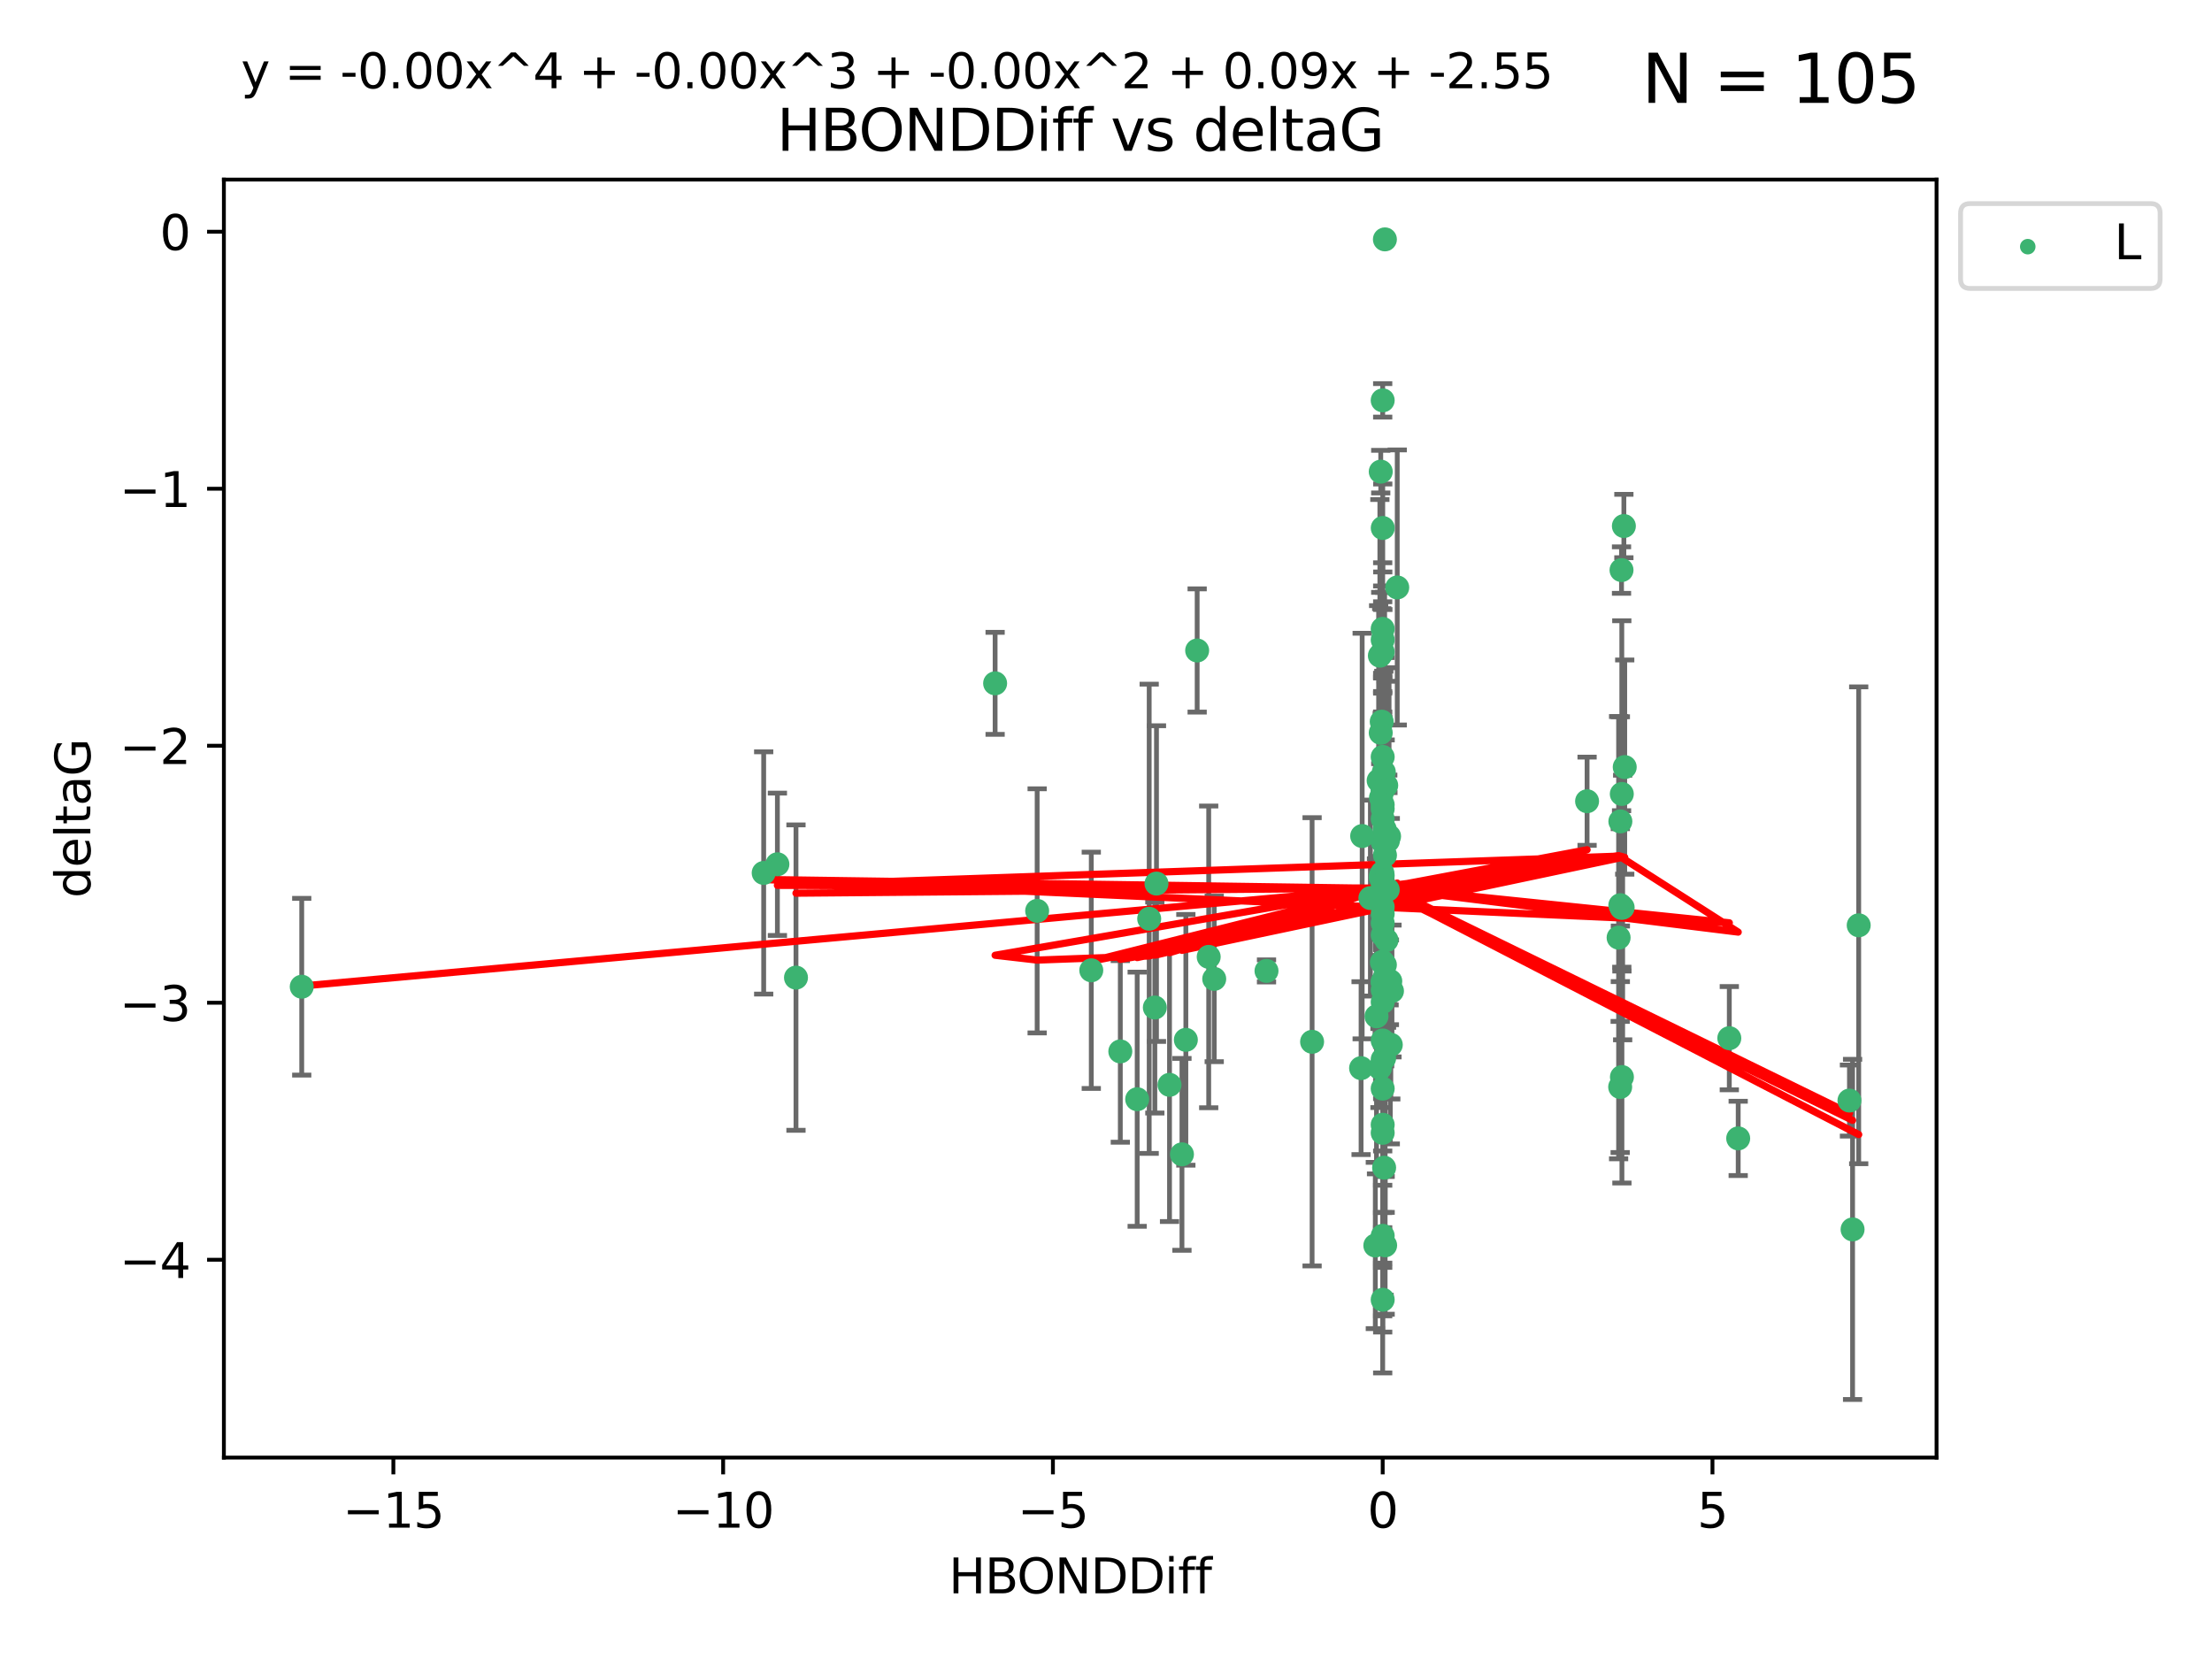 <?xml version="1.0" encoding="utf-8" standalone="no"?>
<!DOCTYPE svg PUBLIC "-//W3C//DTD SVG 1.1//EN"
  "http://www.w3.org/Graphics/SVG/1.1/DTD/svg11.dtd">
<svg xmlns:xlink="http://www.w3.org/1999/xlink" width="460.8pt" height="345.6pt" viewBox="0 0 460.8 345.6" xmlns="http://www.w3.org/2000/svg" version="1.1">
 <defs>
  <style type="text/css">*{stroke-linejoin: round; stroke-linecap: butt}</style>
 </defs>
 <g id="figure_1">
  <g id="patch_1">
   <path d="M 0 345.6 
L 460.8 345.6 
L 460.8 0 
L 0 0 
z
" style="fill: #ffffff"/>
  </g>
  <g id="axes_1">
   <g id="patch_2">
    <path d="M 46.64 303.64 
L 403.42 303.64 
L 403.42 37.411 
L 46.64 37.411 
z
" style="fill: #ffffff"/>
   </g>
   <g id="PathCollection_1">
    <defs>
     <path id="m45304fed24" d="M 0 1.118 
C 0.297 1.118 0.581 1 0.791 0.791 
C 1 0.581 1.118 0.297 1.118 0 
C 1.118 -0.297 1 -0.581 0.791 -0.791 
C 0.581 -1 0.297 -1.118 0 -1.118 
C -0.297 -1.118 -0.581 -1 -0.791 -0.791 
C -1 -0.581 -1.118 -0.297 -1.118 0 
C -1.118 0.297 -1 0.581 -0.791 0.791 
C -0.581 1 -0.297 1.118 0 1.118 
z
" style="stroke: #3cb371"/>
    </defs>
    <g clip-path="url(#p73ca3f2c3f)">
     <use xlink:href="#m45304fed24" x="289.728" y="217.646" style="fill: #3cb371; stroke: #3cb371"/>
     <use xlink:href="#m45304fed24" x="288.04" y="208.742" style="fill: #3cb371; stroke: #3cb371"/>
     <use xlink:href="#m45304fed24" x="252.945" y="203.923" style="fill: #3cb371; stroke: #3cb371"/>
     <use xlink:href="#m45304fed24" x="330.618" y="166.911" style="fill: #3cb371; stroke: #3cb371"/>
     <use xlink:href="#m45304fed24" x="288.04" y="194.766" style="fill: #3cb371; stroke: #3cb371"/>
     <use xlink:href="#m45304fed24" x="288.04" y="270.76" style="fill: #3cb371; stroke: #3cb371"/>
     <use xlink:href="#m45304fed24" x="233.382" y="219.029" style="fill: #3cb371; stroke: #3cb371"/>
     <use xlink:href="#m45304fed24" x="251.795" y="199.333" style="fill: #3cb371; stroke: #3cb371"/>
     <use xlink:href="#m45304fed24" x="288.55" y="259.426" style="fill: #3cb371; stroke: #3cb371"/>
     <use xlink:href="#m45304fed24" x="283.539" y="222.512" style="fill: #3cb371; stroke: #3cb371"/>
     <use xlink:href="#m45304fed24" x="288.337" y="243.25" style="fill: #3cb371; stroke: #3cb371"/>
     <use xlink:href="#m45304fed24" x="337.545" y="188.564" style="fill: #3cb371; stroke: #3cb371"/>
     <use xlink:href="#m45304fed24" x="227.334" y="202.131" style="fill: #3cb371; stroke: #3cb371"/>
     <use xlink:href="#m45304fed24" x="288.04" y="188.924" style="fill: #3cb371; stroke: #3cb371"/>
     <use xlink:href="#m45304fed24" x="385.925" y="256.108" style="fill: #3cb371; stroke: #3cb371"/>
     <use xlink:href="#m45304fed24" x="287.636" y="182.758" style="fill: #3cb371; stroke: #3cb371"/>
     <use xlink:href="#m45304fed24" x="288.077" y="164.026" style="fill: #3cb371; stroke: #3cb371"/>
     <use xlink:href="#m45304fed24" x="287.705" y="182.362" style="fill: #3cb371; stroke: #3cb371"/>
     <use xlink:href="#m45304fed24" x="249.39" y="135.507" style="fill: #3cb371; stroke: #3cb371"/>
     <use xlink:href="#m45304fed24" x="338.029" y="189.053" style="fill: #3cb371; stroke: #3cb371"/>
     <use xlink:href="#m45304fed24" x="288.04" y="192.295" style="fill: #3cb371; stroke: #3cb371"/>
     <use xlink:href="#m45304fed24" x="207.302" y="142.352" style="fill: #3cb371; stroke: #3cb371"/>
     <use xlink:href="#m45304fed24" x="216.058" y="189.747" style="fill: #3cb371; stroke: #3cb371"/>
     <use xlink:href="#m45304fed24" x="239.398" y="191.398" style="fill: #3cb371; stroke: #3cb371"/>
     <use xlink:href="#m45304fed24" x="288.774" y="163.612" style="fill: #3cb371; stroke: #3cb371"/>
     <use xlink:href="#m45304fed24" x="385.276" y="229.265" style="fill: #3cb371; stroke: #3cb371"/>
     <use xlink:href="#m45304fed24" x="288.04" y="234.31" style="fill: #3cb371; stroke: #3cb371"/>
     <use xlink:href="#m45304fed24" x="165.818" y="203.654" style="fill: #3cb371; stroke: #3cb371"/>
     <use xlink:href="#m45304fed24" x="288.04" y="206.233" style="fill: #3cb371; stroke: #3cb371"/>
     <use xlink:href="#m45304fed24" x="287.837" y="150.335" style="fill: #3cb371; stroke: #3cb371"/>
     <use xlink:href="#m45304fed24" x="288.04" y="164.058" style="fill: #3cb371; stroke: #3cb371"/>
     <use xlink:href="#m45304fed24" x="337.851" y="165.398" style="fill: #3cb371; stroke: #3cb371"/>
     <use xlink:href="#m45304fed24" x="236.897" y="228.986" style="fill: #3cb371; stroke: #3cb371"/>
     <use xlink:href="#m45304fed24" x="288.501" y="49.866" style="fill: #3cb371; stroke: #3cb371"/>
     <use xlink:href="#m45304fed24" x="338.283" y="109.583" style="fill: #3cb371; stroke: #3cb371"/>
     <use xlink:href="#m45304fed24" x="246.223" y="240.472" style="fill: #3cb371; stroke: #3cb371"/>
     <use xlink:href="#m45304fed24" x="288.449" y="172.724" style="fill: #3cb371; stroke: #3cb371"/>
     <use xlink:href="#m45304fed24" x="288.04" y="133.285" style="fill: #3cb371; stroke: #3cb371"/>
     <use xlink:href="#m45304fed24" x="287.633" y="152.663" style="fill: #3cb371; stroke: #3cb371"/>
     <use xlink:href="#m45304fed24" x="288.04" y="164.706" style="fill: #3cb371; stroke: #3cb371"/>
     <use xlink:href="#m45304fed24" x="161.947" y="180.042" style="fill: #3cb371; stroke: #3cb371"/>
     <use xlink:href="#m45304fed24" x="337.552" y="171.111" style="fill: #3cb371; stroke: #3cb371"/>
     <use xlink:href="#m45304fed24" x="288.04" y="216.753" style="fill: #3cb371; stroke: #3cb371"/>
     <use xlink:href="#m45304fed24" x="288.04" y="135.792" style="fill: #3cb371; stroke: #3cb371"/>
     <use xlink:href="#m45304fed24" x="387.203" y="192.756" style="fill: #3cb371; stroke: #3cb371"/>
     <use xlink:href="#m45304fed24" x="287.955" y="181.819" style="fill: #3cb371; stroke: #3cb371"/>
     <use xlink:href="#m45304fed24" x="288.04" y="175.228" style="fill: #3cb371; stroke: #3cb371"/>
     <use xlink:href="#m45304fed24" x="288.497" y="200.996" style="fill: #3cb371; stroke: #3cb371"/>
     <use xlink:href="#m45304fed24" x="287.196" y="162.605" style="fill: #3cb371; stroke: #3cb371"/>
     <use xlink:href="#m45304fed24" x="288.04" y="167.649" style="fill: #3cb371; stroke: #3cb371"/>
     <use xlink:href="#m45304fed24" x="289.974" y="206.445" style="fill: #3cb371; stroke: #3cb371"/>
     <use xlink:href="#m45304fed24" x="288.04" y="175.362" style="fill: #3cb371; stroke: #3cb371"/>
     <use xlink:href="#m45304fed24" x="288.04" y="200.366" style="fill: #3cb371; stroke: #3cb371"/>
     <use xlink:href="#m45304fed24" x="288.04" y="220.703" style="fill: #3cb371; stroke: #3cb371"/>
     <use xlink:href="#m45304fed24" x="288.04" y="168.478" style="fill: #3cb371; stroke: #3cb371"/>
     <use xlink:href="#m45304fed24" x="288.04" y="164.382" style="fill: #3cb371; stroke: #3cb371"/>
     <use xlink:href="#m45304fed24" x="287.475" y="222.5" style="fill: #3cb371; stroke: #3cb371"/>
     <use xlink:href="#m45304fed24" x="337.803" y="189.128" style="fill: #3cb371; stroke: #3cb371"/>
     <use xlink:href="#m45304fed24" x="288.04" y="204.482" style="fill: #3cb371; stroke: #3cb371"/>
     <use xlink:href="#m45304fed24" x="240.916" y="184.066" style="fill: #3cb371; stroke: #3cb371"/>
     <use xlink:href="#m45304fed24" x="263.835" y="202.26" style="fill: #3cb371; stroke: #3cb371"/>
     <use xlink:href="#m45304fed24" x="288.04" y="204.617" style="fill: #3cb371; stroke: #3cb371"/>
     <use xlink:href="#m45304fed24" x="286.755" y="211.716" style="fill: #3cb371; stroke: #3cb371"/>
     <use xlink:href="#m45304fed24" x="288.04" y="226.78" style="fill: #3cb371; stroke: #3cb371"/>
     <use xlink:href="#m45304fed24" x="273.334" y="217.026" style="fill: #3cb371; stroke: #3cb371"/>
     <use xlink:href="#m45304fed24" x="288.04" y="235.987" style="fill: #3cb371; stroke: #3cb371"/>
     <use xlink:href="#m45304fed24" x="288.04" y="157.679" style="fill: #3cb371; stroke: #3cb371"/>
     <use xlink:href="#m45304fed24" x="362.098" y="237.148" style="fill: #3cb371; stroke: #3cb371"/>
     <use xlink:href="#m45304fed24" x="337.186" y="195.33" style="fill: #3cb371; stroke: #3cb371"/>
     <use xlink:href="#m45304fed24" x="287.683" y="166.16" style="fill: #3cb371; stroke: #3cb371"/>
     <use xlink:href="#m45304fed24" x="285.477" y="187.085" style="fill: #3cb371; stroke: #3cb371"/>
     <use xlink:href="#m45304fed24" x="337.876" y="224.364" style="fill: #3cb371; stroke: #3cb371"/>
     <use xlink:href="#m45304fed24" x="288.04" y="257.445" style="fill: #3cb371; stroke: #3cb371"/>
     <use xlink:href="#m45304fed24" x="62.857" y="205.553" style="fill: #3cb371; stroke: #3cb371"/>
     <use xlink:href="#m45304fed24" x="288.04" y="170.593" style="fill: #3cb371; stroke: #3cb371"/>
     <use xlink:href="#m45304fed24" x="288.275" y="160.819" style="fill: #3cb371; stroke: #3cb371"/>
     <use xlink:href="#m45304fed24" x="287.872" y="200.455" style="fill: #3cb371; stroke: #3cb371"/>
     <use xlink:href="#m45304fed24" x="159.089" y="181.847" style="fill: #3cb371; stroke: #3cb371"/>
     <use xlink:href="#m45304fed24" x="360.246" y="216.272" style="fill: #3cb371; stroke: #3cb371"/>
     <use xlink:href="#m45304fed24" x="288.551" y="203.348" style="fill: #3cb371; stroke: #3cb371"/>
     <use xlink:href="#m45304fed24" x="247.035" y="216.616" style="fill: #3cb371; stroke: #3cb371"/>
     <use xlink:href="#m45304fed24" x="289.621" y="204.398" style="fill: #3cb371; stroke: #3cb371"/>
     <use xlink:href="#m45304fed24" x="288.337" y="220.443" style="fill: #3cb371; stroke: #3cb371"/>
     <use xlink:href="#m45304fed24" x="288.054" y="109.988" style="fill: #3cb371; stroke: #3cb371"/>
     <use xlink:href="#m45304fed24" x="289.128" y="175.137" style="fill: #3cb371; stroke: #3cb371"/>
     <use xlink:href="#m45304fed24" x="287.635" y="98.252" style="fill: #3cb371; stroke: #3cb371"/>
     <use xlink:href="#m45304fed24" x="289.095" y="185.343" style="fill: #3cb371; stroke: #3cb371"/>
     <use xlink:href="#m45304fed24" x="289.436" y="204.631" style="fill: #3cb371; stroke: #3cb371"/>
     <use xlink:href="#m45304fed24" x="337.792" y="118.758" style="fill: #3cb371; stroke: #3cb371"/>
     <use xlink:href="#m45304fed24" x="337.511" y="226.439" style="fill: #3cb371; stroke: #3cb371"/>
     <use xlink:href="#m45304fed24" x="288.515" y="178.162" style="fill: #3cb371; stroke: #3cb371"/>
     <use xlink:href="#m45304fed24" x="240.574" y="209.885" style="fill: #3cb371; stroke: #3cb371"/>
     <use xlink:href="#m45304fed24" x="288.835" y="195.847" style="fill: #3cb371; stroke: #3cb371"/>
     <use xlink:href="#m45304fed24" x="288.04" y="131.005" style="fill: #3cb371; stroke: #3cb371"/>
     <use xlink:href="#m45304fed24" x="283.764" y="174.161" style="fill: #3cb371; stroke: #3cb371"/>
     <use xlink:href="#m45304fed24" x="286.505" y="259.459" style="fill: #3cb371; stroke: #3cb371"/>
     <use xlink:href="#m45304fed24" x="288.04" y="182.341" style="fill: #3cb371; stroke: #3cb371"/>
     <use xlink:href="#m45304fed24" x="288.04" y="83.4" style="fill: #3cb371; stroke: #3cb371"/>
     <use xlink:href="#m45304fed24" x="243.631" y="225.991" style="fill: #3cb371; stroke: #3cb371"/>
     <use xlink:href="#m45304fed24" x="287.452" y="136.592" style="fill: #3cb371; stroke: #3cb371"/>
     <use xlink:href="#m45304fed24" x="338.461" y="159.796" style="fill: #3cb371; stroke: #3cb371"/>
     <use xlink:href="#m45304fed24" x="289.37" y="174.223" style="fill: #3cb371; stroke: #3cb371"/>
     <use xlink:href="#m45304fed24" x="291.071" y="122.377" style="fill: #3cb371; stroke: #3cb371"/>
     <use xlink:href="#m45304fed24" x="288.04" y="190.354" style="fill: #3cb371; stroke: #3cb371"/>
     <use xlink:href="#m45304fed24" x="288.04" y="184.111" style="fill: #3cb371; stroke: #3cb371"/>
    </g>
   </g>
   <g id="matplotlib.axis_1">
    <g id="xtick_1">
     <g id="line2d_1">
      <defs>
       <path id="m1cca906ac7" d="M 0 0 
L 0 3.5 
" style="stroke: #000000; stroke-width: 0.8"/>
      </defs>
      <g>
       <use xlink:href="#m1cca906ac7" x="81.946" y="303.64" style="stroke: #000000; stroke-width: 0.8"/>
      </g>
     </g>
     <g id="text_1">
      <!-- −15 -->
      <g transform="translate(71.393 318.238)scale(0.1 -0.1)">
       <defs>
        <path id="DejaVuSans-2212" d="M 678 2272 
L 4684 2272 
L 4684 1741 
L 678 1741 
L 678 2272 
z
" transform="scale(0.016)"/>
        <path id="DejaVuSans-31" d="M 794 531 
L 1825 531 
L 1825 4091 
L 703 3866 
L 703 4441 
L 1819 4666 
L 2450 4666 
L 2450 531 
L 3481 531 
L 3481 0 
L 794 0 
L 794 531 
z
" transform="scale(0.016)"/>
        <path id="DejaVuSans-35" d="M 691 4666 
L 3169 4666 
L 3169 4134 
L 1269 4134 
L 1269 2991 
Q 1406 3038 1543 3061 
Q 1681 3084 1819 3084 
Q 2600 3084 3056 2656 
Q 3513 2228 3513 1497 
Q 3513 744 3044 326 
Q 2575 -91 1722 -91 
Q 1428 -91 1123 -41 
Q 819 9 494 109 
L 494 744 
Q 775 591 1075 516 
Q 1375 441 1709 441 
Q 2250 441 2565 725 
Q 2881 1009 2881 1497 
Q 2881 1984 2565 2268 
Q 2250 2553 1709 2553 
Q 1456 2553 1204 2497 
Q 953 2441 691 2322 
L 691 4666 
z
" transform="scale(0.016)"/>
       </defs>
       <use xlink:href="#DejaVuSans-2212"/>
       <use xlink:href="#DejaVuSans-31" x="83.789"/>
       <use xlink:href="#DejaVuSans-35" x="147.412"/>
      </g>
     </g>
    </g>
    <g id="xtick_2">
     <g id="line2d_2">
      <g>
       <use xlink:href="#m1cca906ac7" x="150.644" y="303.64" style="stroke: #000000; stroke-width: 0.8"/>
      </g>
     </g>
     <g id="text_2">
      <!-- −10 -->
      <g transform="translate(140.091 318.238)scale(0.1 -0.1)">
       <defs>
        <path id="DejaVuSans-30" d="M 2034 4250 
Q 1547 4250 1301 3770 
Q 1056 3291 1056 2328 
Q 1056 1369 1301 889 
Q 1547 409 2034 409 
Q 2525 409 2770 889 
Q 3016 1369 3016 2328 
Q 3016 3291 2770 3770 
Q 2525 4250 2034 4250 
z
M 2034 4750 
Q 2819 4750 3233 4129 
Q 3647 3509 3647 2328 
Q 3647 1150 3233 529 
Q 2819 -91 2034 -91 
Q 1250 -91 836 529 
Q 422 1150 422 2328 
Q 422 3509 836 4129 
Q 1250 4750 2034 4750 
z
" transform="scale(0.016)"/>
       </defs>
       <use xlink:href="#DejaVuSans-2212"/>
       <use xlink:href="#DejaVuSans-31" x="83.789"/>
       <use xlink:href="#DejaVuSans-30" x="147.412"/>
      </g>
     </g>
    </g>
    <g id="xtick_3">
     <g id="line2d_3">
      <g>
       <use xlink:href="#m1cca906ac7" x="219.342" y="303.64" style="stroke: #000000; stroke-width: 0.8"/>
      </g>
     </g>
     <g id="text_3">
      <!-- −5 -->
      <g transform="translate(211.971 318.238)scale(0.1 -0.1)">
       <use xlink:href="#DejaVuSans-2212"/>
       <use xlink:href="#DejaVuSans-35" x="83.789"/>
      </g>
     </g>
    </g>
    <g id="xtick_4">
     <g id="line2d_4">
      <g>
       <use xlink:href="#m1cca906ac7" x="288.04" y="303.64" style="stroke: #000000; stroke-width: 0.8"/>
      </g>
     </g>
     <g id="text_4">
      <!-- 0 -->
      <g transform="translate(284.859 318.238)scale(0.1 -0.1)">
       <use xlink:href="#DejaVuSans-30"/>
      </g>
     </g>
    </g>
    <g id="xtick_5">
     <g id="line2d_5">
      <g>
       <use xlink:href="#m1cca906ac7" x="356.738" y="303.64" style="stroke: #000000; stroke-width: 0.8"/>
      </g>
     </g>
     <g id="text_5">
      <!-- 5 -->
      <g transform="translate(353.557 318.238)scale(0.1 -0.1)">
       <use xlink:href="#DejaVuSans-35"/>
      </g>
     </g>
    </g>
    <g id="text_6">
     <!-- HBONDDiff -->
     <g transform="translate(197.641 331.917)scale(0.1 -0.1)">
      <defs>
       <path id="DejaVuSans-48" d="M 628 4666 
L 1259 4666 
L 1259 2753 
L 3553 2753 
L 3553 4666 
L 4184 4666 
L 4184 0 
L 3553 0 
L 3553 2222 
L 1259 2222 
L 1259 0 
L 628 0 
L 628 4666 
z
" transform="scale(0.016)"/>
       <path id="DejaVuSans-42" d="M 1259 2228 
L 1259 519 
L 2272 519 
Q 2781 519 3026 730 
Q 3272 941 3272 1375 
Q 3272 1813 3026 2020 
Q 2781 2228 2272 2228 
L 1259 2228 
z
M 1259 4147 
L 1259 2741 
L 2194 2741 
Q 2656 2741 2882 2914 
Q 3109 3088 3109 3444 
Q 3109 3797 2882 3972 
Q 2656 4147 2194 4147 
L 1259 4147 
z
M 628 4666 
L 2241 4666 
Q 2963 4666 3353 4366 
Q 3744 4066 3744 3513 
Q 3744 3084 3544 2831 
Q 3344 2578 2956 2516 
Q 3422 2416 3680 2098 
Q 3938 1781 3938 1306 
Q 3938 681 3513 340 
Q 3088 0 2303 0 
L 628 0 
L 628 4666 
z
" transform="scale(0.016)"/>
       <path id="DejaVuSans-4f" d="M 2522 4238 
Q 1834 4238 1429 3725 
Q 1025 3213 1025 2328 
Q 1025 1447 1429 934 
Q 1834 422 2522 422 
Q 3209 422 3611 934 
Q 4013 1447 4013 2328 
Q 4013 3213 3611 3725 
Q 3209 4238 2522 4238 
z
M 2522 4750 
Q 3503 4750 4090 4092 
Q 4678 3434 4678 2328 
Q 4678 1225 4090 567 
Q 3503 -91 2522 -91 
Q 1538 -91 948 565 
Q 359 1222 359 2328 
Q 359 3434 948 4092 
Q 1538 4750 2522 4750 
z
" transform="scale(0.016)"/>
       <path id="DejaVuSans-4e" d="M 628 4666 
L 1478 4666 
L 3547 763 
L 3547 4666 
L 4159 4666 
L 4159 0 
L 3309 0 
L 1241 3903 
L 1241 0 
L 628 0 
L 628 4666 
z
" transform="scale(0.016)"/>
       <path id="DejaVuSans-44" d="M 1259 4147 
L 1259 519 
L 2022 519 
Q 2988 519 3436 956 
Q 3884 1394 3884 2338 
Q 3884 3275 3436 3711 
Q 2988 4147 2022 4147 
L 1259 4147 
z
M 628 4666 
L 1925 4666 
Q 3281 4666 3915 4102 
Q 4550 3538 4550 2338 
Q 4550 1131 3912 565 
Q 3275 0 1925 0 
L 628 0 
L 628 4666 
z
" transform="scale(0.016)"/>
       <path id="DejaVuSans-69" d="M 603 3500 
L 1178 3500 
L 1178 0 
L 603 0 
L 603 3500 
z
M 603 4863 
L 1178 4863 
L 1178 4134 
L 603 4134 
L 603 4863 
z
" transform="scale(0.016)"/>
       <path id="DejaVuSans-66" d="M 2375 4863 
L 2375 4384 
L 1825 4384 
Q 1516 4384 1395 4259 
Q 1275 4134 1275 3809 
L 1275 3500 
L 2222 3500 
L 2222 3053 
L 1275 3053 
L 1275 0 
L 697 0 
L 697 3053 
L 147 3053 
L 147 3500 
L 697 3500 
L 697 3744 
Q 697 4328 969 4595 
Q 1241 4863 1831 4863 
L 2375 4863 
z
" transform="scale(0.016)"/>
      </defs>
      <use xlink:href="#DejaVuSans-48"/>
      <use xlink:href="#DejaVuSans-42" x="75.195"/>
      <use xlink:href="#DejaVuSans-4f" x="142.049"/>
      <use xlink:href="#DejaVuSans-4e" x="220.76"/>
      <use xlink:href="#DejaVuSans-44" x="295.564"/>
      <use xlink:href="#DejaVuSans-44" x="372.566"/>
      <use xlink:href="#DejaVuSans-69" x="449.568"/>
      <use xlink:href="#DejaVuSans-66" x="477.352"/>
      <use xlink:href="#DejaVuSans-66" x="512.557"/>
     </g>
    </g>
   </g>
   <g id="matplotlib.axis_2">
    <g id="ytick_1">
     <g id="line2d_6">
      <defs>
       <path id="m4aa596737c" d="M 0 0 
L -3.5 0 
" style="stroke: #000000; stroke-width: 0.8"/>
      </defs>
      <g>
       <use xlink:href="#m4aa596737c" x="46.64" y="262.427" style="stroke: #000000; stroke-width: 0.8"/>
      </g>
     </g>
     <g id="text_7">
      <!-- −4 -->
      <g transform="translate(24.898 266.226)scale(0.1 -0.1)">
       <defs>
        <path id="DejaVuSans-34" d="M 2419 4116 
L 825 1625 
L 2419 1625 
L 2419 4116 
z
M 2253 4666 
L 3047 4666 
L 3047 1625 
L 3713 1625 
L 3713 1100 
L 3047 1100 
L 3047 0 
L 2419 0 
L 2419 1100 
L 313 1100 
L 313 1709 
L 2253 4666 
z
" transform="scale(0.016)"/>
       </defs>
       <use xlink:href="#DejaVuSans-2212"/>
       <use xlink:href="#DejaVuSans-34" x="83.789"/>
      </g>
     </g>
    </g>
    <g id="ytick_2">
     <g id="line2d_7">
      <g>
       <use xlink:href="#m4aa596737c" x="46.64" y="208.89" style="stroke: #000000; stroke-width: 0.8"/>
      </g>
     </g>
     <g id="text_8">
      <!-- −3 -->
      <g transform="translate(24.898 212.689)scale(0.1 -0.1)">
       <defs>
        <path id="DejaVuSans-33" d="M 2597 2516 
Q 3050 2419 3304 2112 
Q 3559 1806 3559 1356 
Q 3559 666 3084 287 
Q 2609 -91 1734 -91 
Q 1441 -91 1130 -33 
Q 819 25 488 141 
L 488 750 
Q 750 597 1062 519 
Q 1375 441 1716 441 
Q 2309 441 2620 675 
Q 2931 909 2931 1356 
Q 2931 1769 2642 2001 
Q 2353 2234 1838 2234 
L 1294 2234 
L 1294 2753 
L 1863 2753 
Q 2328 2753 2575 2939 
Q 2822 3125 2822 3475 
Q 2822 3834 2567 4026 
Q 2313 4219 1838 4219 
Q 1578 4219 1281 4162 
Q 984 4106 628 3988 
L 628 4550 
Q 988 4650 1302 4700 
Q 1616 4750 1894 4750 
Q 2613 4750 3031 4423 
Q 3450 4097 3450 3541 
Q 3450 3153 3228 2886 
Q 3006 2619 2597 2516 
z
" transform="scale(0.016)"/>
       </defs>
       <use xlink:href="#DejaVuSans-2212"/>
       <use xlink:href="#DejaVuSans-33" x="83.789"/>
      </g>
     </g>
    </g>
    <g id="ytick_3">
     <g id="line2d_8">
      <g>
       <use xlink:href="#m4aa596737c" x="46.64" y="155.352" style="stroke: #000000; stroke-width: 0.8"/>
      </g>
     </g>
     <g id="text_9">
      <!-- −2 -->
      <g transform="translate(24.898 159.152)scale(0.1 -0.1)">
       <defs>
        <path id="DejaVuSans-32" d="M 1228 531 
L 3431 531 
L 3431 0 
L 469 0 
L 469 531 
Q 828 903 1448 1529 
Q 2069 2156 2228 2338 
Q 2531 2678 2651 2914 
Q 2772 3150 2772 3378 
Q 2772 3750 2511 3984 
Q 2250 4219 1831 4219 
Q 1534 4219 1204 4116 
Q 875 4013 500 3803 
L 500 4441 
Q 881 4594 1212 4672 
Q 1544 4750 1819 4750 
Q 2544 4750 2975 4387 
Q 3406 4025 3406 3419 
Q 3406 3131 3298 2873 
Q 3191 2616 2906 2266 
Q 2828 2175 2409 1742 
Q 1991 1309 1228 531 
z
" transform="scale(0.016)"/>
       </defs>
       <use xlink:href="#DejaVuSans-2212"/>
       <use xlink:href="#DejaVuSans-32" x="83.789"/>
      </g>
     </g>
    </g>
    <g id="ytick_4">
     <g id="line2d_9">
      <g>
       <use xlink:href="#m4aa596737c" x="46.64" y="101.815" style="stroke: #000000; stroke-width: 0.8"/>
      </g>
     </g>
     <g id="text_10">
      <!-- −1 -->
      <g transform="translate(24.898 105.614)scale(0.1 -0.1)">
       <use xlink:href="#DejaVuSans-2212"/>
       <use xlink:href="#DejaVuSans-31" x="83.789"/>
      </g>
     </g>
    </g>
    <g id="ytick_5">
     <g id="line2d_10">
      <g>
       <use xlink:href="#m4aa596737c" x="46.64" y="48.278" style="stroke: #000000; stroke-width: 0.8"/>
      </g>
     </g>
     <g id="text_11">
      <!-- 0 -->
      <g transform="translate(33.278 52.077)scale(0.1 -0.1)">
       <use xlink:href="#DejaVuSans-30"/>
      </g>
     </g>
    </g>
    <g id="text_12">
     <!-- deltaG -->
     <g transform="translate(18.818 187.064)rotate(-90)scale(0.1 -0.1)">
      <defs>
       <path id="DejaVuSans-64" d="M 2906 2969 
L 2906 4863 
L 3481 4863 
L 3481 0 
L 2906 0 
L 2906 525 
Q 2725 213 2448 61 
Q 2172 -91 1784 -91 
Q 1150 -91 751 415 
Q 353 922 353 1747 
Q 353 2572 751 3078 
Q 1150 3584 1784 3584 
Q 2172 3584 2448 3432 
Q 2725 3281 2906 2969 
z
M 947 1747 
Q 947 1113 1208 752 
Q 1469 391 1925 391 
Q 2381 391 2643 752 
Q 2906 1113 2906 1747 
Q 2906 2381 2643 2742 
Q 2381 3103 1925 3103 
Q 1469 3103 1208 2742 
Q 947 2381 947 1747 
z
" transform="scale(0.016)"/>
       <path id="DejaVuSans-65" d="M 3597 1894 
L 3597 1613 
L 953 1613 
Q 991 1019 1311 708 
Q 1631 397 2203 397 
Q 2534 397 2845 478 
Q 3156 559 3463 722 
L 3463 178 
Q 3153 47 2828 -22 
Q 2503 -91 2169 -91 
Q 1331 -91 842 396 
Q 353 884 353 1716 
Q 353 2575 817 3079 
Q 1281 3584 2069 3584 
Q 2775 3584 3186 3129 
Q 3597 2675 3597 1894 
z
M 3022 2063 
Q 3016 2534 2758 2815 
Q 2500 3097 2075 3097 
Q 1594 3097 1305 2825 
Q 1016 2553 972 2059 
L 3022 2063 
z
" transform="scale(0.016)"/>
       <path id="DejaVuSans-6c" d="M 603 4863 
L 1178 4863 
L 1178 0 
L 603 0 
L 603 4863 
z
" transform="scale(0.016)"/>
       <path id="DejaVuSans-74" d="M 1172 4494 
L 1172 3500 
L 2356 3500 
L 2356 3053 
L 1172 3053 
L 1172 1153 
Q 1172 725 1289 603 
Q 1406 481 1766 481 
L 2356 481 
L 2356 0 
L 1766 0 
Q 1100 0 847 248 
Q 594 497 594 1153 
L 594 3053 
L 172 3053 
L 172 3500 
L 594 3500 
L 594 4494 
L 1172 4494 
z
" transform="scale(0.016)"/>
       <path id="DejaVuSans-61" d="M 2194 1759 
Q 1497 1759 1228 1600 
Q 959 1441 959 1056 
Q 959 750 1161 570 
Q 1363 391 1709 391 
Q 2188 391 2477 730 
Q 2766 1069 2766 1631 
L 2766 1759 
L 2194 1759 
z
M 3341 1997 
L 3341 0 
L 2766 0 
L 2766 531 
Q 2569 213 2275 61 
Q 1981 -91 1556 -91 
Q 1019 -91 701 211 
Q 384 513 384 1019 
Q 384 1609 779 1909 
Q 1175 2209 1959 2209 
L 2766 2209 
L 2766 2266 
Q 2766 2663 2505 2880 
Q 2244 3097 1772 3097 
Q 1472 3097 1187 3025 
Q 903 2953 641 2809 
L 641 3341 
Q 956 3463 1253 3523 
Q 1550 3584 1831 3584 
Q 2591 3584 2966 3190 
Q 3341 2797 3341 1997 
z
" transform="scale(0.016)"/>
       <path id="DejaVuSans-47" d="M 3809 666 
L 3809 1919 
L 2778 1919 
L 2778 2438 
L 4434 2438 
L 4434 434 
Q 4069 175 3628 42 
Q 3188 -91 2688 -91 
Q 1594 -91 976 548 
Q 359 1188 359 2328 
Q 359 3472 976 4111 
Q 1594 4750 2688 4750 
Q 3144 4750 3555 4637 
Q 3966 4525 4313 4306 
L 4313 3634 
Q 3963 3931 3569 4081 
Q 3175 4231 2741 4231 
Q 1884 4231 1454 3753 
Q 1025 3275 1025 2328 
Q 1025 1384 1454 906 
Q 1884 428 2741 428 
Q 3075 428 3337 486 
Q 3600 544 3809 666 
z
" transform="scale(0.016)"/>
      </defs>
      <use xlink:href="#DejaVuSans-64"/>
      <use xlink:href="#DejaVuSans-65" x="63.477"/>
      <use xlink:href="#DejaVuSans-6c" x="125"/>
      <use xlink:href="#DejaVuSans-74" x="152.783"/>
      <use xlink:href="#DejaVuSans-61" x="191.992"/>
      <use xlink:href="#DejaVuSans-47" x="253.271"/>
     </g>
    </g>
   </g>
   <g id="LineCollection_1">
    <path d="M 289.728 228.937 
L 289.728 206.356 
" clip-path="url(#p73ca3f2c3f)" style="fill: none; stroke: #696969"/>
    <path d="M 288.04 257.953 
L 288.04 159.531 
" clip-path="url(#p73ca3f2c3f)" style="fill: none; stroke: #696969"/>
    <path d="M 252.945 221.168 
L 252.945 186.679 
" clip-path="url(#p73ca3f2c3f)" style="fill: none; stroke: #696969"/>
    <path d="M 330.618 176.101 
L 330.618 157.722 
" clip-path="url(#p73ca3f2c3f)" style="fill: none; stroke: #696969"/>
    <path d="M 288.04 207.01 
L 288.04 182.523 
" clip-path="url(#p73ca3f2c3f)" style="fill: none; stroke: #696969"/>
    <path d="M 288.04 277.493 
L 288.04 264.026 
" clip-path="url(#p73ca3f2c3f)" style="fill: none; stroke: #696969"/>
    <path d="M 233.382 237.946 
L 233.382 200.111 
" clip-path="url(#p73ca3f2c3f)" style="fill: none; stroke: #696969"/>
    <path d="M 251.795 230.759 
L 251.795 167.906 
" clip-path="url(#p73ca3f2c3f)" style="fill: none; stroke: #696969"/>
    <path d="M 288.55 273.775 
L 288.55 245.078 
" clip-path="url(#p73ca3f2c3f)" style="fill: none; stroke: #696969"/>
    <path d="M 283.539 240.516 
L 283.539 204.507 
" clip-path="url(#p73ca3f2c3f)" style="fill: none; stroke: #696969"/>
    <path d="M 288.337 269.818 
L 288.337 216.682 
" clip-path="url(#p73ca3f2c3f)" style="fill: none; stroke: #696969"/>
    <path d="M 337.545 204.484 
L 337.545 172.644 
" clip-path="url(#p73ca3f2c3f)" style="fill: none; stroke: #696969"/>
    <path d="M 227.334 226.742 
L 227.334 177.521 
" clip-path="url(#p73ca3f2c3f)" style="fill: none; stroke: #696969"/>
    <path d="M 288.04 233.787 
L 288.04 144.061 
" clip-path="url(#p73ca3f2c3f)" style="fill: none; stroke: #696969"/>
    <path d="M 385.925 291.539 
L 385.925 220.677 
" clip-path="url(#p73ca3f2c3f)" style="fill: none; stroke: #696969"/>
    <path d="M 287.636 206.428 
L 287.636 159.088 
" clip-path="url(#p73ca3f2c3f)" style="fill: none; stroke: #696969"/>
    <path d="M 288.077 201.078 
L 288.077 126.975 
" clip-path="url(#p73ca3f2c3f)" style="fill: none; stroke: #696969"/>
    <path d="M 287.705 195.653 
L 287.705 169.071 
" clip-path="url(#p73ca3f2c3f)" style="fill: none; stroke: #696969"/>
    <path d="M 249.39 148.341 
L 249.39 122.672 
" clip-path="url(#p73ca3f2c3f)" style="fill: none; stroke: #696969"/>
    <path d="M 338.029 216.614 
L 338.029 161.492 
" clip-path="url(#p73ca3f2c3f)" style="fill: none; stroke: #696969"/>
    <path d="M 288.04 214.833 
L 288.04 169.758 
" clip-path="url(#p73ca3f2c3f)" style="fill: none; stroke: #696969"/>
    <path d="M 207.302 152.977 
L 207.302 131.727 
" clip-path="url(#p73ca3f2c3f)" style="fill: none; stroke: #696969"/>
    <path d="M 216.058 215.176 
L 216.058 164.319 
" clip-path="url(#p73ca3f2c3f)" style="fill: none; stroke: #696969"/>
    <path d="M 239.398 240.277 
L 239.398 142.518 
" clip-path="url(#p73ca3f2c3f)" style="fill: none; stroke: #696969"/>
    <path d="M 288.774 185.304 
L 288.774 141.92 
" clip-path="url(#p73ca3f2c3f)" style="fill: none; stroke: #696969"/>
    <path d="M 385.276 236.666 
L 385.276 221.863 
" clip-path="url(#p73ca3f2c3f)" style="fill: none; stroke: #696969"/>
    <path d="M 288.04 274.117 
L 288.04 194.502 
" clip-path="url(#p73ca3f2c3f)" style="fill: none; stroke: #696969"/>
    <path d="M 165.818 235.464 
L 165.818 171.844 
" clip-path="url(#p73ca3f2c3f)" style="fill: none; stroke: #696969"/>
    <path d="M 288.04 223.57 
L 288.04 188.895 
" clip-path="url(#p73ca3f2c3f)" style="fill: none; stroke: #696969"/>
    <path d="M 287.837 173.87 
L 287.837 126.8 
" clip-path="url(#p73ca3f2c3f)" style="fill: none; stroke: #696969"/>
    <path d="M 288.04 197.088 
L 288.04 131.027 
" clip-path="url(#p73ca3f2c3f)" style="fill: none; stroke: #696969"/>
    <path d="M 337.851 201.482 
L 337.851 129.313 
" clip-path="url(#p73ca3f2c3f)" style="fill: none; stroke: #696969"/>
    <path d="M 236.897 255.46 
L 236.897 202.512 
" clip-path="url(#p73ca3f2c3f)" style="fill: none; stroke: #696969"/>
    <path d="M 288.501 50.22 
L 288.501 49.513 
" clip-path="url(#p73ca3f2c3f)" style="fill: none; stroke: #696969"/>
    <path d="M 338.283 116.184 
L 338.283 102.983 
" clip-path="url(#p73ca3f2c3f)" style="fill: none; stroke: #696969"/>
    <path d="M 246.223 260.458 
L 246.223 220.486 
" clip-path="url(#p73ca3f2c3f)" style="fill: none; stroke: #696969"/>
    <path d="M 288.449 222.053 
L 288.449 123.396 
" clip-path="url(#p73ca3f2c3f)" style="fill: none; stroke: #696969"/>
    <path d="M 288.04 149.338 
L 288.04 117.233 
" clip-path="url(#p73ca3f2c3f)" style="fill: none; stroke: #696969"/>
    <path d="M 287.633 181.926 
L 287.633 123.4 
" clip-path="url(#p73ca3f2c3f)" style="fill: none; stroke: #696969"/>
    <path d="M 288.04 196.712 
L 288.04 132.7 
" clip-path="url(#p73ca3f2c3f)" style="fill: none; stroke: #696969"/>
    <path d="M 161.947 194.869 
L 161.947 165.216 
" clip-path="url(#p73ca3f2c3f)" style="fill: none; stroke: #696969"/>
    <path d="M 337.552 192.91 
L 337.552 149.312 
" clip-path="url(#p73ca3f2c3f)" style="fill: none; stroke: #696969"/>
    <path d="M 288.04 246.912 
L 288.04 186.594 
" clip-path="url(#p73ca3f2c3f)" style="fill: none; stroke: #696969"/>
    <path d="M 288.04 149.515 
L 288.04 122.068 
" clip-path="url(#p73ca3f2c3f)" style="fill: none; stroke: #696969"/>
    <path d="M 387.203 242.424 
L 387.203 143.088 
" clip-path="url(#p73ca3f2c3f)" style="fill: none; stroke: #696969"/>
    <path d="M 287.955 215.036 
L 287.955 148.602 
" clip-path="url(#p73ca3f2c3f)" style="fill: none; stroke: #696969"/>
    <path d="M 288.04 192.967 
L 288.04 157.489 
" clip-path="url(#p73ca3f2c3f)" style="fill: none; stroke: #696969"/>
    <path d="M 288.497 219.021 
L 288.497 182.971 
" clip-path="url(#p73ca3f2c3f)" style="fill: none; stroke: #696969"/>
    <path d="M 287.196 199.041 
L 287.196 126.168 
" clip-path="url(#p73ca3f2c3f)" style="fill: none; stroke: #696969"/>
    <path d="M 288.04 194.236 
L 288.04 141.062 
" clip-path="url(#p73ca3f2c3f)" style="fill: none; stroke: #696969"/>
    <path d="M 289.974 220.176 
L 289.974 192.713 
" clip-path="url(#p73ca3f2c3f)" style="fill: none; stroke: #696969"/>
    <path d="M 288.04 206.326 
L 288.04 144.399 
" clip-path="url(#p73ca3f2c3f)" style="fill: none; stroke: #696969"/>
    <path d="M 288.04 207.577 
L 288.04 193.155 
" clip-path="url(#p73ca3f2c3f)" style="fill: none; stroke: #696969"/>
    <path d="M 288.04 252.608 
L 288.04 188.798 
" clip-path="url(#p73ca3f2c3f)" style="fill: none; stroke: #696969"/>
    <path d="M 288.04 195.71 
L 288.04 141.247 
" clip-path="url(#p73ca3f2c3f)" style="fill: none; stroke: #696969"/>
    <path d="M 288.04 180.452 
L 288.04 148.312 
" clip-path="url(#p73ca3f2c3f)" style="fill: none; stroke: #696969"/>
    <path d="M 287.475 230.726 
L 287.475 214.273 
" clip-path="url(#p73ca3f2c3f)" style="fill: none; stroke: #696969"/>
    <path d="M 337.803 209.369 
L 337.803 168.887 
" clip-path="url(#p73ca3f2c3f)" style="fill: none; stroke: #696969"/>
    <path d="M 288.04 239.774 
L 288.04 169.19 
" clip-path="url(#p73ca3f2c3f)" style="fill: none; stroke: #696969"/>
    <path d="M 240.916 216.948 
L 240.916 151.185 
" clip-path="url(#p73ca3f2c3f)" style="fill: none; stroke: #696969"/>
    <path d="M 263.835 204.56 
L 263.835 199.96 
" clip-path="url(#p73ca3f2c3f)" style="fill: none; stroke: #696969"/>
    <path d="M 288.04 224.85 
L 288.04 184.383 
" clip-path="url(#p73ca3f2c3f)" style="fill: none; stroke: #696969"/>
    <path d="M 286.755 244.54 
L 286.755 178.892 
" clip-path="url(#p73ca3f2c3f)" style="fill: none; stroke: #696969"/>
    <path d="M 288.04 255.744 
L 288.04 197.817 
" clip-path="url(#p73ca3f2c3f)" style="fill: none; stroke: #696969"/>
    <path d="M 273.334 263.717 
L 273.334 170.335 
" clip-path="url(#p73ca3f2c3f)" style="fill: none; stroke: #696969"/>
    <path d="M 288.04 263.126 
L 288.04 208.848 
" clip-path="url(#p73ca3f2c3f)" style="fill: none; stroke: #696969"/>
    <path d="M 288.04 175.112 
L 288.04 140.246 
" clip-path="url(#p73ca3f2c3f)" style="fill: none; stroke: #696969"/>
    <path d="M 362.098 244.886 
L 362.098 229.41 
" clip-path="url(#p73ca3f2c3f)" style="fill: none; stroke: #696969"/>
    <path d="M 337.186 241.396 
L 337.186 149.263 
" clip-path="url(#p73ca3f2c3f)" style="fill: none; stroke: #696969"/>
    <path d="M 287.683 182.098 
L 287.683 150.221 
" clip-path="url(#p73ca3f2c3f)" style="fill: none; stroke: #696969"/>
    <path d="M 285.477 207.495 
L 285.477 166.676 
" clip-path="url(#p73ca3f2c3f)" style="fill: none; stroke: #696969"/>
    <path d="M 337.876 246.445 
L 337.876 202.283 
" clip-path="url(#p73ca3f2c3f)" style="fill: none; stroke: #696969"/>
    <path d="M 288.04 286.008 
L 288.04 228.882 
" clip-path="url(#p73ca3f2c3f)" style="fill: none; stroke: #696969"/>
    <path d="M 62.857 223.96 
L 62.857 187.145 
" clip-path="url(#p73ca3f2c3f)" style="fill: none; stroke: #696969"/>
    <path d="M 288.04 191.234 
L 288.04 149.952 
" clip-path="url(#p73ca3f2c3f)" style="fill: none; stroke: #696969"/>
    <path d="M 288.275 181.804 
L 288.275 139.834 
" clip-path="url(#p73ca3f2c3f)" style="fill: none; stroke: #696969"/>
    <path d="M 287.872 222.489 
L 287.872 178.422 
" clip-path="url(#p73ca3f2c3f)" style="fill: none; stroke: #696969"/>
    <path d="M 159.089 207.081 
L 159.089 156.613 
" clip-path="url(#p73ca3f2c3f)" style="fill: none; stroke: #696969"/>
    <path d="M 360.246 227.029 
L 360.246 205.515 
" clip-path="url(#p73ca3f2c3f)" style="fill: none; stroke: #696969"/>
    <path d="M 288.551 252.557 
L 288.551 154.139 
" clip-path="url(#p73ca3f2c3f)" style="fill: none; stroke: #696969"/>
    <path d="M 247.035 242.731 
L 247.035 190.5 
" clip-path="url(#p73ca3f2c3f)" style="fill: none; stroke: #696969"/>
    <path d="M 289.621 238.296 
L 289.621 170.501 
" clip-path="url(#p73ca3f2c3f)" style="fill: none; stroke: #696969"/>
    <path d="M 288.337 245.045 
L 288.337 195.841 
" clip-path="url(#p73ca3f2c3f)" style="fill: none; stroke: #696969"/>
    <path d="M 288.054 119.153 
L 288.054 100.822 
" clip-path="url(#p73ca3f2c3f)" style="fill: none; stroke: #696969"/>
    <path d="M 289.128 185.163 
L 289.128 165.112 
" clip-path="url(#p73ca3f2c3f)" style="fill: none; stroke: #696969"/>
    <path d="M 287.635 102.69 
L 287.635 93.813 
" clip-path="url(#p73ca3f2c3f)" style="fill: none; stroke: #696969"/>
    <path d="M 289.095 209.221 
L 289.095 161.464 
" clip-path="url(#p73ca3f2c3f)" style="fill: none; stroke: #696969"/>
    <path d="M 289.436 213.459 
L 289.436 195.803 
" clip-path="url(#p73ca3f2c3f)" style="fill: none; stroke: #696969"/>
    <path d="M 337.792 123.6 
L 337.792 113.916 
" clip-path="url(#p73ca3f2c3f)" style="fill: none; stroke: #696969"/>
    <path d="M 337.511 240.096 
L 337.511 212.781 
" clip-path="url(#p73ca3f2c3f)" style="fill: none; stroke: #696969"/>
    <path d="M 288.515 219.346 
L 288.515 136.979 
" clip-path="url(#p73ca3f2c3f)" style="fill: none; stroke: #696969"/>
    <path d="M 240.574 231.861 
L 240.574 187.909 
" clip-path="url(#p73ca3f2c3f)" style="fill: none; stroke: #696969"/>
    <path d="M 288.835 214.006 
L 288.835 177.688 
" clip-path="url(#p73ca3f2c3f)" style="fill: none; stroke: #696969"/>
    <path d="M 288.04 136.652 
L 288.04 125.358 
" clip-path="url(#p73ca3f2c3f)" style="fill: none; stroke: #696969"/>
    <path d="M 283.764 216.407 
L 283.764 131.914 
" clip-path="url(#p73ca3f2c3f)" style="fill: none; stroke: #696969"/>
    <path d="M 286.505 276.774 
L 286.505 242.144 
" clip-path="url(#p73ca3f2c3f)" style="fill: none; stroke: #696969"/>
    <path d="M 288.04 190.554 
L 288.04 174.129 
" clip-path="url(#p73ca3f2c3f)" style="fill: none; stroke: #696969"/>
    <path d="M 288.04 86.889 
L 288.04 79.911 
" clip-path="url(#p73ca3f2c3f)" style="fill: none; stroke: #696969"/>
    <path d="M 243.631 254.468 
L 243.631 197.514 
" clip-path="url(#p73ca3f2c3f)" style="fill: none; stroke: #696969"/>
    <path d="M 287.452 169.125 
L 287.452 104.058 
" clip-path="url(#p73ca3f2c3f)" style="fill: none; stroke: #696969"/>
    <path d="M 338.461 182.108 
L 338.461 137.483 
" clip-path="url(#p73ca3f2c3f)" style="fill: none; stroke: #696969"/>
    <path d="M 289.37 209.344 
L 289.37 139.101 
" clip-path="url(#p73ca3f2c3f)" style="fill: none; stroke: #696969"/>
    <path d="M 291.071 151.03 
L 291.071 93.724 
" clip-path="url(#p73ca3f2c3f)" style="fill: none; stroke: #696969"/>
    <path d="M 288.04 218.029 
L 288.04 162.679 
" clip-path="url(#p73ca3f2c3f)" style="fill: none; stroke: #696969"/>
    <path d="M 288.04 210.343 
L 288.04 157.879 
" clip-path="url(#p73ca3f2c3f)" style="fill: none; stroke: #696969"/>
   </g>
   <g id="line2d_11">
    <defs>
     <path id="m6bd7f03c95" d="M 2 0 
L -2 -0 
" style="stroke: #696969"/>
    </defs>
    <g clip-path="url(#p73ca3f2c3f)">
     <use xlink:href="#m6bd7f03c95" x="289.728" y="228.937" style="fill: #696969; stroke: #696969"/>
     <use xlink:href="#m6bd7f03c95" x="288.04" y="257.953" style="fill: #696969; stroke: #696969"/>
     <use xlink:href="#m6bd7f03c95" x="252.945" y="221.168" style="fill: #696969; stroke: #696969"/>
     <use xlink:href="#m6bd7f03c95" x="330.618" y="176.101" style="fill: #696969; stroke: #696969"/>
     <use xlink:href="#m6bd7f03c95" x="288.04" y="207.01" style="fill: #696969; stroke: #696969"/>
     <use xlink:href="#m6bd7f03c95" x="288.04" y="277.493" style="fill: #696969; stroke: #696969"/>
     <use xlink:href="#m6bd7f03c95" x="233.382" y="237.946" style="fill: #696969; stroke: #696969"/>
     <use xlink:href="#m6bd7f03c95" x="251.795" y="230.759" style="fill: #696969; stroke: #696969"/>
     <use xlink:href="#m6bd7f03c95" x="288.55" y="273.775" style="fill: #696969; stroke: #696969"/>
     <use xlink:href="#m6bd7f03c95" x="283.539" y="240.516" style="fill: #696969; stroke: #696969"/>
     <use xlink:href="#m6bd7f03c95" x="288.337" y="269.818" style="fill: #696969; stroke: #696969"/>
     <use xlink:href="#m6bd7f03c95" x="337.545" y="204.484" style="fill: #696969; stroke: #696969"/>
     <use xlink:href="#m6bd7f03c95" x="227.334" y="226.742" style="fill: #696969; stroke: #696969"/>
     <use xlink:href="#m6bd7f03c95" x="288.04" y="233.787" style="fill: #696969; stroke: #696969"/>
     <use xlink:href="#m6bd7f03c95" x="385.925" y="291.539" style="fill: #696969; stroke: #696969"/>
     <use xlink:href="#m6bd7f03c95" x="287.636" y="206.428" style="fill: #696969; stroke: #696969"/>
     <use xlink:href="#m6bd7f03c95" x="288.077" y="201.078" style="fill: #696969; stroke: #696969"/>
     <use xlink:href="#m6bd7f03c95" x="287.705" y="195.653" style="fill: #696969; stroke: #696969"/>
     <use xlink:href="#m6bd7f03c95" x="249.39" y="148.341" style="fill: #696969; stroke: #696969"/>
     <use xlink:href="#m6bd7f03c95" x="338.029" y="216.614" style="fill: #696969; stroke: #696969"/>
     <use xlink:href="#m6bd7f03c95" x="288.04" y="214.833" style="fill: #696969; stroke: #696969"/>
     <use xlink:href="#m6bd7f03c95" x="207.302" y="152.977" style="fill: #696969; stroke: #696969"/>
     <use xlink:href="#m6bd7f03c95" x="216.058" y="215.176" style="fill: #696969; stroke: #696969"/>
     <use xlink:href="#m6bd7f03c95" x="239.398" y="240.277" style="fill: #696969; stroke: #696969"/>
     <use xlink:href="#m6bd7f03c95" x="288.774" y="185.304" style="fill: #696969; stroke: #696969"/>
     <use xlink:href="#m6bd7f03c95" x="385.276" y="236.666" style="fill: #696969; stroke: #696969"/>
     <use xlink:href="#m6bd7f03c95" x="288.04" y="274.117" style="fill: #696969; stroke: #696969"/>
     <use xlink:href="#m6bd7f03c95" x="165.818" y="235.464" style="fill: #696969; stroke: #696969"/>
     <use xlink:href="#m6bd7f03c95" x="288.04" y="223.57" style="fill: #696969; stroke: #696969"/>
     <use xlink:href="#m6bd7f03c95" x="287.837" y="173.87" style="fill: #696969; stroke: #696969"/>
     <use xlink:href="#m6bd7f03c95" x="288.04" y="197.088" style="fill: #696969; stroke: #696969"/>
     <use xlink:href="#m6bd7f03c95" x="337.851" y="201.482" style="fill: #696969; stroke: #696969"/>
     <use xlink:href="#m6bd7f03c95" x="236.897" y="255.46" style="fill: #696969; stroke: #696969"/>
     <use xlink:href="#m6bd7f03c95" x="288.501" y="50.22" style="fill: #696969; stroke: #696969"/>
     <use xlink:href="#m6bd7f03c95" x="338.283" y="116.184" style="fill: #696969; stroke: #696969"/>
     <use xlink:href="#m6bd7f03c95" x="246.223" y="260.458" style="fill: #696969; stroke: #696969"/>
     <use xlink:href="#m6bd7f03c95" x="288.449" y="222.053" style="fill: #696969; stroke: #696969"/>
     <use xlink:href="#m6bd7f03c95" x="288.04" y="149.338" style="fill: #696969; stroke: #696969"/>
     <use xlink:href="#m6bd7f03c95" x="287.633" y="181.926" style="fill: #696969; stroke: #696969"/>
     <use xlink:href="#m6bd7f03c95" x="288.04" y="196.712" style="fill: #696969; stroke: #696969"/>
     <use xlink:href="#m6bd7f03c95" x="161.947" y="194.869" style="fill: #696969; stroke: #696969"/>
     <use xlink:href="#m6bd7f03c95" x="337.552" y="192.91" style="fill: #696969; stroke: #696969"/>
     <use xlink:href="#m6bd7f03c95" x="288.04" y="246.912" style="fill: #696969; stroke: #696969"/>
     <use xlink:href="#m6bd7f03c95" x="288.04" y="149.515" style="fill: #696969; stroke: #696969"/>
     <use xlink:href="#m6bd7f03c95" x="387.203" y="242.424" style="fill: #696969; stroke: #696969"/>
     <use xlink:href="#m6bd7f03c95" x="287.955" y="215.036" style="fill: #696969; stroke: #696969"/>
     <use xlink:href="#m6bd7f03c95" x="288.04" y="192.967" style="fill: #696969; stroke: #696969"/>
     <use xlink:href="#m6bd7f03c95" x="288.497" y="219.021" style="fill: #696969; stroke: #696969"/>
     <use xlink:href="#m6bd7f03c95" x="287.196" y="199.041" style="fill: #696969; stroke: #696969"/>
     <use xlink:href="#m6bd7f03c95" x="288.04" y="194.236" style="fill: #696969; stroke: #696969"/>
     <use xlink:href="#m6bd7f03c95" x="289.974" y="220.176" style="fill: #696969; stroke: #696969"/>
     <use xlink:href="#m6bd7f03c95" x="288.04" y="206.326" style="fill: #696969; stroke: #696969"/>
     <use xlink:href="#m6bd7f03c95" x="288.04" y="207.577" style="fill: #696969; stroke: #696969"/>
     <use xlink:href="#m6bd7f03c95" x="288.04" y="252.608" style="fill: #696969; stroke: #696969"/>
     <use xlink:href="#m6bd7f03c95" x="288.04" y="195.71" style="fill: #696969; stroke: #696969"/>
     <use xlink:href="#m6bd7f03c95" x="288.04" y="180.452" style="fill: #696969; stroke: #696969"/>
     <use xlink:href="#m6bd7f03c95" x="287.475" y="230.726" style="fill: #696969; stroke: #696969"/>
     <use xlink:href="#m6bd7f03c95" x="337.803" y="209.369" style="fill: #696969; stroke: #696969"/>
     <use xlink:href="#m6bd7f03c95" x="288.04" y="239.774" style="fill: #696969; stroke: #696969"/>
     <use xlink:href="#m6bd7f03c95" x="240.916" y="216.948" style="fill: #696969; stroke: #696969"/>
     <use xlink:href="#m6bd7f03c95" x="263.835" y="204.56" style="fill: #696969; stroke: #696969"/>
     <use xlink:href="#m6bd7f03c95" x="288.04" y="224.85" style="fill: #696969; stroke: #696969"/>
     <use xlink:href="#m6bd7f03c95" x="286.755" y="244.54" style="fill: #696969; stroke: #696969"/>
     <use xlink:href="#m6bd7f03c95" x="288.04" y="255.744" style="fill: #696969; stroke: #696969"/>
     <use xlink:href="#m6bd7f03c95" x="273.334" y="263.717" style="fill: #696969; stroke: #696969"/>
     <use xlink:href="#m6bd7f03c95" x="288.04" y="263.126" style="fill: #696969; stroke: #696969"/>
     <use xlink:href="#m6bd7f03c95" x="288.04" y="175.112" style="fill: #696969; stroke: #696969"/>
     <use xlink:href="#m6bd7f03c95" x="362.098" y="244.886" style="fill: #696969; stroke: #696969"/>
     <use xlink:href="#m6bd7f03c95" x="337.186" y="241.396" style="fill: #696969; stroke: #696969"/>
     <use xlink:href="#m6bd7f03c95" x="287.683" y="182.098" style="fill: #696969; stroke: #696969"/>
     <use xlink:href="#m6bd7f03c95" x="285.477" y="207.495" style="fill: #696969; stroke: #696969"/>
     <use xlink:href="#m6bd7f03c95" x="337.876" y="246.445" style="fill: #696969; stroke: #696969"/>
     <use xlink:href="#m6bd7f03c95" x="288.04" y="286.008" style="fill: #696969; stroke: #696969"/>
     <use xlink:href="#m6bd7f03c95" x="62.857" y="223.96" style="fill: #696969; stroke: #696969"/>
     <use xlink:href="#m6bd7f03c95" x="288.04" y="191.234" style="fill: #696969; stroke: #696969"/>
     <use xlink:href="#m6bd7f03c95" x="288.275" y="181.804" style="fill: #696969; stroke: #696969"/>
     <use xlink:href="#m6bd7f03c95" x="287.872" y="222.489" style="fill: #696969; stroke: #696969"/>
     <use xlink:href="#m6bd7f03c95" x="159.089" y="207.081" style="fill: #696969; stroke: #696969"/>
     <use xlink:href="#m6bd7f03c95" x="360.246" y="227.029" style="fill: #696969; stroke: #696969"/>
     <use xlink:href="#m6bd7f03c95" x="288.551" y="252.557" style="fill: #696969; stroke: #696969"/>
     <use xlink:href="#m6bd7f03c95" x="247.035" y="242.731" style="fill: #696969; stroke: #696969"/>
     <use xlink:href="#m6bd7f03c95" x="289.621" y="238.296" style="fill: #696969; stroke: #696969"/>
     <use xlink:href="#m6bd7f03c95" x="288.337" y="245.045" style="fill: #696969; stroke: #696969"/>
     <use xlink:href="#m6bd7f03c95" x="288.054" y="119.153" style="fill: #696969; stroke: #696969"/>
     <use xlink:href="#m6bd7f03c95" x="289.128" y="185.163" style="fill: #696969; stroke: #696969"/>
     <use xlink:href="#m6bd7f03c95" x="287.635" y="102.69" style="fill: #696969; stroke: #696969"/>
     <use xlink:href="#m6bd7f03c95" x="289.095" y="209.221" style="fill: #696969; stroke: #696969"/>
     <use xlink:href="#m6bd7f03c95" x="289.436" y="213.459" style="fill: #696969; stroke: #696969"/>
     <use xlink:href="#m6bd7f03c95" x="337.792" y="123.6" style="fill: #696969; stroke: #696969"/>
     <use xlink:href="#m6bd7f03c95" x="337.511" y="240.096" style="fill: #696969; stroke: #696969"/>
     <use xlink:href="#m6bd7f03c95" x="288.515" y="219.346" style="fill: #696969; stroke: #696969"/>
     <use xlink:href="#m6bd7f03c95" x="240.574" y="231.861" style="fill: #696969; stroke: #696969"/>
     <use xlink:href="#m6bd7f03c95" x="288.835" y="214.006" style="fill: #696969; stroke: #696969"/>
     <use xlink:href="#m6bd7f03c95" x="288.04" y="136.652" style="fill: #696969; stroke: #696969"/>
     <use xlink:href="#m6bd7f03c95" x="283.764" y="216.407" style="fill: #696969; stroke: #696969"/>
     <use xlink:href="#m6bd7f03c95" x="286.505" y="276.774" style="fill: #696969; stroke: #696969"/>
     <use xlink:href="#m6bd7f03c95" x="288.04" y="190.554" style="fill: #696969; stroke: #696969"/>
     <use xlink:href="#m6bd7f03c95" x="288.04" y="86.889" style="fill: #696969; stroke: #696969"/>
     <use xlink:href="#m6bd7f03c95" x="243.631" y="254.468" style="fill: #696969; stroke: #696969"/>
     <use xlink:href="#m6bd7f03c95" x="287.452" y="169.125" style="fill: #696969; stroke: #696969"/>
     <use xlink:href="#m6bd7f03c95" x="338.461" y="182.108" style="fill: #696969; stroke: #696969"/>
     <use xlink:href="#m6bd7f03c95" x="289.37" y="209.344" style="fill: #696969; stroke: #696969"/>
     <use xlink:href="#m6bd7f03c95" x="291.071" y="151.03" style="fill: #696969; stroke: #696969"/>
     <use xlink:href="#m6bd7f03c95" x="288.04" y="218.029" style="fill: #696969; stroke: #696969"/>
     <use xlink:href="#m6bd7f03c95" x="288.04" y="210.343" style="fill: #696969; stroke: #696969"/>
    </g>
   </g>
   <g id="line2d_12">
    <g clip-path="url(#p73ca3f2c3f)">
     <use xlink:href="#m6bd7f03c95" x="289.728" y="206.356" style="fill: #696969; stroke: #696969"/>
     <use xlink:href="#m6bd7f03c95" x="288.04" y="159.531" style="fill: #696969; stroke: #696969"/>
     <use xlink:href="#m6bd7f03c95" x="252.945" y="186.679" style="fill: #696969; stroke: #696969"/>
     <use xlink:href="#m6bd7f03c95" x="330.618" y="157.722" style="fill: #696969; stroke: #696969"/>
     <use xlink:href="#m6bd7f03c95" x="288.04" y="182.523" style="fill: #696969; stroke: #696969"/>
     <use xlink:href="#m6bd7f03c95" x="288.04" y="264.026" style="fill: #696969; stroke: #696969"/>
     <use xlink:href="#m6bd7f03c95" x="233.382" y="200.111" style="fill: #696969; stroke: #696969"/>
     <use xlink:href="#m6bd7f03c95" x="251.795" y="167.906" style="fill: #696969; stroke: #696969"/>
     <use xlink:href="#m6bd7f03c95" x="288.55" y="245.078" style="fill: #696969; stroke: #696969"/>
     <use xlink:href="#m6bd7f03c95" x="283.539" y="204.507" style="fill: #696969; stroke: #696969"/>
     <use xlink:href="#m6bd7f03c95" x="288.337" y="216.682" style="fill: #696969; stroke: #696969"/>
     <use xlink:href="#m6bd7f03c95" x="337.545" y="172.644" style="fill: #696969; stroke: #696969"/>
     <use xlink:href="#m6bd7f03c95" x="227.334" y="177.521" style="fill: #696969; stroke: #696969"/>
     <use xlink:href="#m6bd7f03c95" x="288.04" y="144.061" style="fill: #696969; stroke: #696969"/>
     <use xlink:href="#m6bd7f03c95" x="385.925" y="220.677" style="fill: #696969; stroke: #696969"/>
     <use xlink:href="#m6bd7f03c95" x="287.636" y="159.088" style="fill: #696969; stroke: #696969"/>
     <use xlink:href="#m6bd7f03c95" x="288.077" y="126.975" style="fill: #696969; stroke: #696969"/>
     <use xlink:href="#m6bd7f03c95" x="287.705" y="169.071" style="fill: #696969; stroke: #696969"/>
     <use xlink:href="#m6bd7f03c95" x="249.39" y="122.672" style="fill: #696969; stroke: #696969"/>
     <use xlink:href="#m6bd7f03c95" x="338.029" y="161.492" style="fill: #696969; stroke: #696969"/>
     <use xlink:href="#m6bd7f03c95" x="288.04" y="169.758" style="fill: #696969; stroke: #696969"/>
     <use xlink:href="#m6bd7f03c95" x="207.302" y="131.727" style="fill: #696969; stroke: #696969"/>
     <use xlink:href="#m6bd7f03c95" x="216.058" y="164.319" style="fill: #696969; stroke: #696969"/>
     <use xlink:href="#m6bd7f03c95" x="239.398" y="142.518" style="fill: #696969; stroke: #696969"/>
     <use xlink:href="#m6bd7f03c95" x="288.774" y="141.92" style="fill: #696969; stroke: #696969"/>
     <use xlink:href="#m6bd7f03c95" x="385.276" y="221.863" style="fill: #696969; stroke: #696969"/>
     <use xlink:href="#m6bd7f03c95" x="288.04" y="194.502" style="fill: #696969; stroke: #696969"/>
     <use xlink:href="#m6bd7f03c95" x="165.818" y="171.844" style="fill: #696969; stroke: #696969"/>
     <use xlink:href="#m6bd7f03c95" x="288.04" y="188.895" style="fill: #696969; stroke: #696969"/>
     <use xlink:href="#m6bd7f03c95" x="287.837" y="126.8" style="fill: #696969; stroke: #696969"/>
     <use xlink:href="#m6bd7f03c95" x="288.04" y="131.027" style="fill: #696969; stroke: #696969"/>
     <use xlink:href="#m6bd7f03c95" x="337.851" y="129.313" style="fill: #696969; stroke: #696969"/>
     <use xlink:href="#m6bd7f03c95" x="236.897" y="202.512" style="fill: #696969; stroke: #696969"/>
     <use xlink:href="#m6bd7f03c95" x="288.501" y="49.513" style="fill: #696969; stroke: #696969"/>
     <use xlink:href="#m6bd7f03c95" x="338.283" y="102.983" style="fill: #696969; stroke: #696969"/>
     <use xlink:href="#m6bd7f03c95" x="246.223" y="220.486" style="fill: #696969; stroke: #696969"/>
     <use xlink:href="#m6bd7f03c95" x="288.449" y="123.396" style="fill: #696969; stroke: #696969"/>
     <use xlink:href="#m6bd7f03c95" x="288.04" y="117.233" style="fill: #696969; stroke: #696969"/>
     <use xlink:href="#m6bd7f03c95" x="287.633" y="123.4" style="fill: #696969; stroke: #696969"/>
     <use xlink:href="#m6bd7f03c95" x="288.04" y="132.7" style="fill: #696969; stroke: #696969"/>
     <use xlink:href="#m6bd7f03c95" x="161.947" y="165.216" style="fill: #696969; stroke: #696969"/>
     <use xlink:href="#m6bd7f03c95" x="337.552" y="149.312" style="fill: #696969; stroke: #696969"/>
     <use xlink:href="#m6bd7f03c95" x="288.04" y="186.594" style="fill: #696969; stroke: #696969"/>
     <use xlink:href="#m6bd7f03c95" x="288.04" y="122.068" style="fill: #696969; stroke: #696969"/>
     <use xlink:href="#m6bd7f03c95" x="387.203" y="143.088" style="fill: #696969; stroke: #696969"/>
     <use xlink:href="#m6bd7f03c95" x="287.955" y="148.602" style="fill: #696969; stroke: #696969"/>
     <use xlink:href="#m6bd7f03c95" x="288.04" y="157.489" style="fill: #696969; stroke: #696969"/>
     <use xlink:href="#m6bd7f03c95" x="288.497" y="182.971" style="fill: #696969; stroke: #696969"/>
     <use xlink:href="#m6bd7f03c95" x="287.196" y="126.168" style="fill: #696969; stroke: #696969"/>
     <use xlink:href="#m6bd7f03c95" x="288.04" y="141.062" style="fill: #696969; stroke: #696969"/>
     <use xlink:href="#m6bd7f03c95" x="289.974" y="192.713" style="fill: #696969; stroke: #696969"/>
     <use xlink:href="#m6bd7f03c95" x="288.04" y="144.399" style="fill: #696969; stroke: #696969"/>
     <use xlink:href="#m6bd7f03c95" x="288.04" y="193.155" style="fill: #696969; stroke: #696969"/>
     <use xlink:href="#m6bd7f03c95" x="288.04" y="188.798" style="fill: #696969; stroke: #696969"/>
     <use xlink:href="#m6bd7f03c95" x="288.04" y="141.247" style="fill: #696969; stroke: #696969"/>
     <use xlink:href="#m6bd7f03c95" x="288.04" y="148.312" style="fill: #696969; stroke: #696969"/>
     <use xlink:href="#m6bd7f03c95" x="287.475" y="214.273" style="fill: #696969; stroke: #696969"/>
     <use xlink:href="#m6bd7f03c95" x="337.803" y="168.887" style="fill: #696969; stroke: #696969"/>
     <use xlink:href="#m6bd7f03c95" x="288.04" y="169.19" style="fill: #696969; stroke: #696969"/>
     <use xlink:href="#m6bd7f03c95" x="240.916" y="151.185" style="fill: #696969; stroke: #696969"/>
     <use xlink:href="#m6bd7f03c95" x="263.835" y="199.96" style="fill: #696969; stroke: #696969"/>
     <use xlink:href="#m6bd7f03c95" x="288.04" y="184.383" style="fill: #696969; stroke: #696969"/>
     <use xlink:href="#m6bd7f03c95" x="286.755" y="178.892" style="fill: #696969; stroke: #696969"/>
     <use xlink:href="#m6bd7f03c95" x="288.04" y="197.817" style="fill: #696969; stroke: #696969"/>
     <use xlink:href="#m6bd7f03c95" x="273.334" y="170.335" style="fill: #696969; stroke: #696969"/>
     <use xlink:href="#m6bd7f03c95" x="288.04" y="208.848" style="fill: #696969; stroke: #696969"/>
     <use xlink:href="#m6bd7f03c95" x="288.04" y="140.246" style="fill: #696969; stroke: #696969"/>
     <use xlink:href="#m6bd7f03c95" x="362.098" y="229.41" style="fill: #696969; stroke: #696969"/>
     <use xlink:href="#m6bd7f03c95" x="337.186" y="149.263" style="fill: #696969; stroke: #696969"/>
     <use xlink:href="#m6bd7f03c95" x="287.683" y="150.221" style="fill: #696969; stroke: #696969"/>
     <use xlink:href="#m6bd7f03c95" x="285.477" y="166.676" style="fill: #696969; stroke: #696969"/>
     <use xlink:href="#m6bd7f03c95" x="337.876" y="202.283" style="fill: #696969; stroke: #696969"/>
     <use xlink:href="#m6bd7f03c95" x="288.04" y="228.882" style="fill: #696969; stroke: #696969"/>
     <use xlink:href="#m6bd7f03c95" x="62.857" y="187.145" style="fill: #696969; stroke: #696969"/>
     <use xlink:href="#m6bd7f03c95" x="288.04" y="149.952" style="fill: #696969; stroke: #696969"/>
     <use xlink:href="#m6bd7f03c95" x="288.275" y="139.834" style="fill: #696969; stroke: #696969"/>
     <use xlink:href="#m6bd7f03c95" x="287.872" y="178.422" style="fill: #696969; stroke: #696969"/>
     <use xlink:href="#m6bd7f03c95" x="159.089" y="156.613" style="fill: #696969; stroke: #696969"/>
     <use xlink:href="#m6bd7f03c95" x="360.246" y="205.515" style="fill: #696969; stroke: #696969"/>
     <use xlink:href="#m6bd7f03c95" x="288.551" y="154.139" style="fill: #696969; stroke: #696969"/>
     <use xlink:href="#m6bd7f03c95" x="247.035" y="190.5" style="fill: #696969; stroke: #696969"/>
     <use xlink:href="#m6bd7f03c95" x="289.621" y="170.501" style="fill: #696969; stroke: #696969"/>
     <use xlink:href="#m6bd7f03c95" x="288.337" y="195.841" style="fill: #696969; stroke: #696969"/>
     <use xlink:href="#m6bd7f03c95" x="288.054" y="100.822" style="fill: #696969; stroke: #696969"/>
     <use xlink:href="#m6bd7f03c95" x="289.128" y="165.112" style="fill: #696969; stroke: #696969"/>
     <use xlink:href="#m6bd7f03c95" x="287.635" y="93.813" style="fill: #696969; stroke: #696969"/>
     <use xlink:href="#m6bd7f03c95" x="289.095" y="161.464" style="fill: #696969; stroke: #696969"/>
     <use xlink:href="#m6bd7f03c95" x="289.436" y="195.803" style="fill: #696969; stroke: #696969"/>
     <use xlink:href="#m6bd7f03c95" x="337.792" y="113.916" style="fill: #696969; stroke: #696969"/>
     <use xlink:href="#m6bd7f03c95" x="337.511" y="212.781" style="fill: #696969; stroke: #696969"/>
     <use xlink:href="#m6bd7f03c95" x="288.515" y="136.979" style="fill: #696969; stroke: #696969"/>
     <use xlink:href="#m6bd7f03c95" x="240.574" y="187.909" style="fill: #696969; stroke: #696969"/>
     <use xlink:href="#m6bd7f03c95" x="288.835" y="177.688" style="fill: #696969; stroke: #696969"/>
     <use xlink:href="#m6bd7f03c95" x="288.04" y="125.358" style="fill: #696969; stroke: #696969"/>
     <use xlink:href="#m6bd7f03c95" x="283.764" y="131.914" style="fill: #696969; stroke: #696969"/>
     <use xlink:href="#m6bd7f03c95" x="286.505" y="242.144" style="fill: #696969; stroke: #696969"/>
     <use xlink:href="#m6bd7f03c95" x="288.04" y="174.129" style="fill: #696969; stroke: #696969"/>
     <use xlink:href="#m6bd7f03c95" x="288.04" y="79.911" style="fill: #696969; stroke: #696969"/>
     <use xlink:href="#m6bd7f03c95" x="243.631" y="197.514" style="fill: #696969; stroke: #696969"/>
     <use xlink:href="#m6bd7f03c95" x="287.452" y="104.058" style="fill: #696969; stroke: #696969"/>
     <use xlink:href="#m6bd7f03c95" x="338.461" y="137.483" style="fill: #696969; stroke: #696969"/>
     <use xlink:href="#m6bd7f03c95" x="289.37" y="139.101" style="fill: #696969; stroke: #696969"/>
     <use xlink:href="#m6bd7f03c95" x="291.071" y="93.724" style="fill: #696969; stroke: #696969"/>
     <use xlink:href="#m6bd7f03c95" x="288.04" y="162.679" style="fill: #696969; stroke: #696969"/>
     <use xlink:href="#m6bd7f03c95" x="288.04" y="157.879" style="fill: #696969; stroke: #696969"/>
    </g>
   </g>
   <g id="line2d_13">
    <path d="M 289.728 184.42 
L 288.04 185.01 
L 252.945 196.465 
L 330.618 177.019 
L 288.04 185.01 
L 288.04 185.01 
L 233.382 199.854 
L 251.795 196.747 
L 288.55 184.831 
L 283.539 186.607 
L 288.337 184.906 
L 337.545 178.336 
L 227.334 200.229 
L 288.04 185.01 
L 385.925 233.383 
L 287.636 185.152 
L 288.077 184.997 
L 287.705 185.128 
L 249.39 197.306 
L 338.029 178.471 
L 288.04 185.01 
L 207.302 198.997 
L 216.058 200.004 
L 239.398 199.151 
L 288.774 184.753 
L 385.276 231.915 
L 288.04 185.01 
L 165.818 186.067 
L 288.04 185.01 
L 287.837 185.081 
L 288.04 185.01 
L 337.851 178.421 
L 236.897 199.483 
L 288.501 184.848 
L 338.283 178.544 
L 246.223 197.978 
L 288.449 184.866 
L 288.04 185.01 
L 287.633 185.153 
L 288.04 185.01 
L 161.947 184.433 
L 337.552 178.338 
L 288.04 185.01 
L 288.04 185.01 
L 387.203 236.347 
L 287.955 185.04 
L 288.04 185.01 
L 288.497 184.849 
L 287.196 185.307 
L 288.04 185.01 
L 289.974 184.334 
L 288.04 185.01 
L 288.04 185.01 
L 288.04 185.01 
L 288.04 185.01 
L 288.04 185.01 
L 287.475 185.209 
L 337.803 178.407 
L 288.04 185.01 
L 240.916 198.924 
L 263.835 193.383 
L 288.04 185.01 
L 286.755 185.463 
L 288.04 185.01 
L 273.334 190.229 
L 288.04 185.01 
L 288.04 185.01 
L 362.098 194.173 
L 337.186 178.24 
L 287.683 185.136 
L 285.477 185.916 
L 337.876 178.428 
L 288.04 185.01 
L 62.857 205.407 
L 288.04 185.01 
L 288.275 184.927 
L 287.872 185.069 
L 159.089 183.216 
L 360.246 192.237 
L 288.551 184.831 
L 247.035 197.813 
L 289.621 184.457 
L 288.337 184.906 
L 288.054 185.005 
L 289.128 184.629 
L 287.635 185.152 
L 289.095 184.64 
L 289.436 184.521 
L 337.792 178.404 
L 337.511 178.327 
L 288.515 184.843 
L 240.574 198.977 
L 288.835 184.731 
L 288.04 185.01 
L 283.764 186.527 
L 286.505 185.551 
L 288.04 185.01 
L 288.04 185.01 
L 243.631 198.469 
L 287.452 185.217 
L 338.461 178.597 
L 289.37 184.544 
L 291.071 183.956 
L 288.04 185.01 
L 288.04 185.01 
" clip-path="url(#p73ca3f2c3f)" style="fill: none; stroke: #ff0000; stroke-width: 1.5; stroke-linecap: square"/>
   </g>
   <g id="line2d_14">
    <defs>
     <path id="m8dcd22dba4" d="M 0 2 
C 0.53 2 1.039 1.789 1.414 1.414 
C 1.789 1.039 2 0.53 2 0 
C 2 -0.53 1.789 -1.039 1.414 -1.414 
C 1.039 -1.789 0.53 -2 0 -2 
C -0.53 -2 -1.039 -1.789 -1.414 -1.414 
C -1.789 -1.039 -2 -0.53 -2 0 
C -2 0.53 -1.789 1.039 -1.414 1.414 
C -1.039 1.789 -0.53 2 0 2 
z
" style="stroke: #3cb371"/>
    </defs>
    <g clip-path="url(#p73ca3f2c3f)">
     <use xlink:href="#m8dcd22dba4" x="289.728" y="217.646" style="fill: #3cb371; stroke: #3cb371"/>
     <use xlink:href="#m8dcd22dba4" x="288.04" y="208.742" style="fill: #3cb371; stroke: #3cb371"/>
     <use xlink:href="#m8dcd22dba4" x="252.945" y="203.923" style="fill: #3cb371; stroke: #3cb371"/>
     <use xlink:href="#m8dcd22dba4" x="330.618" y="166.911" style="fill: #3cb371; stroke: #3cb371"/>
     <use xlink:href="#m8dcd22dba4" x="288.04" y="194.766" style="fill: #3cb371; stroke: #3cb371"/>
     <use xlink:href="#m8dcd22dba4" x="288.04" y="270.76" style="fill: #3cb371; stroke: #3cb371"/>
     <use xlink:href="#m8dcd22dba4" x="233.382" y="219.029" style="fill: #3cb371; stroke: #3cb371"/>
     <use xlink:href="#m8dcd22dba4" x="251.795" y="199.333" style="fill: #3cb371; stroke: #3cb371"/>
     <use xlink:href="#m8dcd22dba4" x="288.55" y="259.426" style="fill: #3cb371; stroke: #3cb371"/>
     <use xlink:href="#m8dcd22dba4" x="283.539" y="222.512" style="fill: #3cb371; stroke: #3cb371"/>
     <use xlink:href="#m8dcd22dba4" x="288.337" y="243.25" style="fill: #3cb371; stroke: #3cb371"/>
     <use xlink:href="#m8dcd22dba4" x="337.545" y="188.564" style="fill: #3cb371; stroke: #3cb371"/>
     <use xlink:href="#m8dcd22dba4" x="227.334" y="202.131" style="fill: #3cb371; stroke: #3cb371"/>
     <use xlink:href="#m8dcd22dba4" x="288.04" y="188.924" style="fill: #3cb371; stroke: #3cb371"/>
     <use xlink:href="#m8dcd22dba4" x="385.925" y="256.108" style="fill: #3cb371; stroke: #3cb371"/>
     <use xlink:href="#m8dcd22dba4" x="287.636" y="182.758" style="fill: #3cb371; stroke: #3cb371"/>
     <use xlink:href="#m8dcd22dba4" x="288.077" y="164.026" style="fill: #3cb371; stroke: #3cb371"/>
     <use xlink:href="#m8dcd22dba4" x="287.705" y="182.362" style="fill: #3cb371; stroke: #3cb371"/>
     <use xlink:href="#m8dcd22dba4" x="249.39" y="135.507" style="fill: #3cb371; stroke: #3cb371"/>
     <use xlink:href="#m8dcd22dba4" x="338.029" y="189.053" style="fill: #3cb371; stroke: #3cb371"/>
     <use xlink:href="#m8dcd22dba4" x="288.04" y="192.295" style="fill: #3cb371; stroke: #3cb371"/>
     <use xlink:href="#m8dcd22dba4" x="207.302" y="142.352" style="fill: #3cb371; stroke: #3cb371"/>
     <use xlink:href="#m8dcd22dba4" x="216.058" y="189.747" style="fill: #3cb371; stroke: #3cb371"/>
     <use xlink:href="#m8dcd22dba4" x="239.398" y="191.398" style="fill: #3cb371; stroke: #3cb371"/>
     <use xlink:href="#m8dcd22dba4" x="288.774" y="163.612" style="fill: #3cb371; stroke: #3cb371"/>
     <use xlink:href="#m8dcd22dba4" x="385.276" y="229.265" style="fill: #3cb371; stroke: #3cb371"/>
     <use xlink:href="#m8dcd22dba4" x="288.04" y="234.31" style="fill: #3cb371; stroke: #3cb371"/>
     <use xlink:href="#m8dcd22dba4" x="165.818" y="203.654" style="fill: #3cb371; stroke: #3cb371"/>
     <use xlink:href="#m8dcd22dba4" x="288.04" y="206.233" style="fill: #3cb371; stroke: #3cb371"/>
     <use xlink:href="#m8dcd22dba4" x="287.837" y="150.335" style="fill: #3cb371; stroke: #3cb371"/>
     <use xlink:href="#m8dcd22dba4" x="288.04" y="164.058" style="fill: #3cb371; stroke: #3cb371"/>
     <use xlink:href="#m8dcd22dba4" x="337.851" y="165.398" style="fill: #3cb371; stroke: #3cb371"/>
     <use xlink:href="#m8dcd22dba4" x="236.897" y="228.986" style="fill: #3cb371; stroke: #3cb371"/>
     <use xlink:href="#m8dcd22dba4" x="288.501" y="49.866" style="fill: #3cb371; stroke: #3cb371"/>
     <use xlink:href="#m8dcd22dba4" x="338.283" y="109.583" style="fill: #3cb371; stroke: #3cb371"/>
     <use xlink:href="#m8dcd22dba4" x="246.223" y="240.472" style="fill: #3cb371; stroke: #3cb371"/>
     <use xlink:href="#m8dcd22dba4" x="288.449" y="172.724" style="fill: #3cb371; stroke: #3cb371"/>
     <use xlink:href="#m8dcd22dba4" x="288.04" y="133.285" style="fill: #3cb371; stroke: #3cb371"/>
     <use xlink:href="#m8dcd22dba4" x="287.633" y="152.663" style="fill: #3cb371; stroke: #3cb371"/>
     <use xlink:href="#m8dcd22dba4" x="288.04" y="164.706" style="fill: #3cb371; stroke: #3cb371"/>
     <use xlink:href="#m8dcd22dba4" x="161.947" y="180.042" style="fill: #3cb371; stroke: #3cb371"/>
     <use xlink:href="#m8dcd22dba4" x="337.552" y="171.111" style="fill: #3cb371; stroke: #3cb371"/>
     <use xlink:href="#m8dcd22dba4" x="288.04" y="216.753" style="fill: #3cb371; stroke: #3cb371"/>
     <use xlink:href="#m8dcd22dba4" x="288.04" y="135.792" style="fill: #3cb371; stroke: #3cb371"/>
     <use xlink:href="#m8dcd22dba4" x="387.203" y="192.756" style="fill: #3cb371; stroke: #3cb371"/>
     <use xlink:href="#m8dcd22dba4" x="287.955" y="181.819" style="fill: #3cb371; stroke: #3cb371"/>
     <use xlink:href="#m8dcd22dba4" x="288.04" y="175.228" style="fill: #3cb371; stroke: #3cb371"/>
     <use xlink:href="#m8dcd22dba4" x="288.497" y="200.996" style="fill: #3cb371; stroke: #3cb371"/>
     <use xlink:href="#m8dcd22dba4" x="287.196" y="162.605" style="fill: #3cb371; stroke: #3cb371"/>
     <use xlink:href="#m8dcd22dba4" x="288.04" y="167.649" style="fill: #3cb371; stroke: #3cb371"/>
     <use xlink:href="#m8dcd22dba4" x="289.974" y="206.445" style="fill: #3cb371; stroke: #3cb371"/>
     <use xlink:href="#m8dcd22dba4" x="288.04" y="175.362" style="fill: #3cb371; stroke: #3cb371"/>
     <use xlink:href="#m8dcd22dba4" x="288.04" y="200.366" style="fill: #3cb371; stroke: #3cb371"/>
     <use xlink:href="#m8dcd22dba4" x="288.04" y="220.703" style="fill: #3cb371; stroke: #3cb371"/>
     <use xlink:href="#m8dcd22dba4" x="288.04" y="168.478" style="fill: #3cb371; stroke: #3cb371"/>
     <use xlink:href="#m8dcd22dba4" x="288.04" y="164.382" style="fill: #3cb371; stroke: #3cb371"/>
     <use xlink:href="#m8dcd22dba4" x="287.475" y="222.5" style="fill: #3cb371; stroke: #3cb371"/>
     <use xlink:href="#m8dcd22dba4" x="337.803" y="189.128" style="fill: #3cb371; stroke: #3cb371"/>
     <use xlink:href="#m8dcd22dba4" x="288.04" y="204.482" style="fill: #3cb371; stroke: #3cb371"/>
     <use xlink:href="#m8dcd22dba4" x="240.916" y="184.066" style="fill: #3cb371; stroke: #3cb371"/>
     <use xlink:href="#m8dcd22dba4" x="263.835" y="202.26" style="fill: #3cb371; stroke: #3cb371"/>
     <use xlink:href="#m8dcd22dba4" x="288.04" y="204.617" style="fill: #3cb371; stroke: #3cb371"/>
     <use xlink:href="#m8dcd22dba4" x="286.755" y="211.716" style="fill: #3cb371; stroke: #3cb371"/>
     <use xlink:href="#m8dcd22dba4" x="288.04" y="226.78" style="fill: #3cb371; stroke: #3cb371"/>
     <use xlink:href="#m8dcd22dba4" x="273.334" y="217.026" style="fill: #3cb371; stroke: #3cb371"/>
     <use xlink:href="#m8dcd22dba4" x="288.04" y="235.987" style="fill: #3cb371; stroke: #3cb371"/>
     <use xlink:href="#m8dcd22dba4" x="288.04" y="157.679" style="fill: #3cb371; stroke: #3cb371"/>
     <use xlink:href="#m8dcd22dba4" x="362.098" y="237.148" style="fill: #3cb371; stroke: #3cb371"/>
     <use xlink:href="#m8dcd22dba4" x="337.186" y="195.33" style="fill: #3cb371; stroke: #3cb371"/>
     <use xlink:href="#m8dcd22dba4" x="287.683" y="166.16" style="fill: #3cb371; stroke: #3cb371"/>
     <use xlink:href="#m8dcd22dba4" x="285.477" y="187.085" style="fill: #3cb371; stroke: #3cb371"/>
     <use xlink:href="#m8dcd22dba4" x="337.876" y="224.364" style="fill: #3cb371; stroke: #3cb371"/>
     <use xlink:href="#m8dcd22dba4" x="288.04" y="257.445" style="fill: #3cb371; stroke: #3cb371"/>
     <use xlink:href="#m8dcd22dba4" x="62.857" y="205.553" style="fill: #3cb371; stroke: #3cb371"/>
     <use xlink:href="#m8dcd22dba4" x="288.04" y="170.593" style="fill: #3cb371; stroke: #3cb371"/>
     <use xlink:href="#m8dcd22dba4" x="288.275" y="160.819" style="fill: #3cb371; stroke: #3cb371"/>
     <use xlink:href="#m8dcd22dba4" x="287.872" y="200.455" style="fill: #3cb371; stroke: #3cb371"/>
     <use xlink:href="#m8dcd22dba4" x="159.089" y="181.847" style="fill: #3cb371; stroke: #3cb371"/>
     <use xlink:href="#m8dcd22dba4" x="360.246" y="216.272" style="fill: #3cb371; stroke: #3cb371"/>
     <use xlink:href="#m8dcd22dba4" x="288.551" y="203.348" style="fill: #3cb371; stroke: #3cb371"/>
     <use xlink:href="#m8dcd22dba4" x="247.035" y="216.616" style="fill: #3cb371; stroke: #3cb371"/>
     <use xlink:href="#m8dcd22dba4" x="289.621" y="204.398" style="fill: #3cb371; stroke: #3cb371"/>
     <use xlink:href="#m8dcd22dba4" x="288.337" y="220.443" style="fill: #3cb371; stroke: #3cb371"/>
     <use xlink:href="#m8dcd22dba4" x="288.054" y="109.988" style="fill: #3cb371; stroke: #3cb371"/>
     <use xlink:href="#m8dcd22dba4" x="289.128" y="175.137" style="fill: #3cb371; stroke: #3cb371"/>
     <use xlink:href="#m8dcd22dba4" x="287.635" y="98.252" style="fill: #3cb371; stroke: #3cb371"/>
     <use xlink:href="#m8dcd22dba4" x="289.095" y="185.343" style="fill: #3cb371; stroke: #3cb371"/>
     <use xlink:href="#m8dcd22dba4" x="289.436" y="204.631" style="fill: #3cb371; stroke: #3cb371"/>
     <use xlink:href="#m8dcd22dba4" x="337.792" y="118.758" style="fill: #3cb371; stroke: #3cb371"/>
     <use xlink:href="#m8dcd22dba4" x="337.511" y="226.439" style="fill: #3cb371; stroke: #3cb371"/>
     <use xlink:href="#m8dcd22dba4" x="288.515" y="178.162" style="fill: #3cb371; stroke: #3cb371"/>
     <use xlink:href="#m8dcd22dba4" x="240.574" y="209.885" style="fill: #3cb371; stroke: #3cb371"/>
     <use xlink:href="#m8dcd22dba4" x="288.835" y="195.847" style="fill: #3cb371; stroke: #3cb371"/>
     <use xlink:href="#m8dcd22dba4" x="288.04" y="131.005" style="fill: #3cb371; stroke: #3cb371"/>
     <use xlink:href="#m8dcd22dba4" x="283.764" y="174.161" style="fill: #3cb371; stroke: #3cb371"/>
     <use xlink:href="#m8dcd22dba4" x="286.505" y="259.459" style="fill: #3cb371; stroke: #3cb371"/>
     <use xlink:href="#m8dcd22dba4" x="288.04" y="182.341" style="fill: #3cb371; stroke: #3cb371"/>
     <use xlink:href="#m8dcd22dba4" x="288.04" y="83.4" style="fill: #3cb371; stroke: #3cb371"/>
     <use xlink:href="#m8dcd22dba4" x="243.631" y="225.991" style="fill: #3cb371; stroke: #3cb371"/>
     <use xlink:href="#m8dcd22dba4" x="287.452" y="136.592" style="fill: #3cb371; stroke: #3cb371"/>
     <use xlink:href="#m8dcd22dba4" x="338.461" y="159.796" style="fill: #3cb371; stroke: #3cb371"/>
     <use xlink:href="#m8dcd22dba4" x="289.37" y="174.223" style="fill: #3cb371; stroke: #3cb371"/>
     <use xlink:href="#m8dcd22dba4" x="291.071" y="122.377" style="fill: #3cb371; stroke: #3cb371"/>
     <use xlink:href="#m8dcd22dba4" x="288.04" y="190.354" style="fill: #3cb371; stroke: #3cb371"/>
     <use xlink:href="#m8dcd22dba4" x="288.04" y="184.111" style="fill: #3cb371; stroke: #3cb371"/>
    </g>
   </g>
   <g id="patch_3">
    <path d="M 46.64 303.64 
L 46.64 37.411 
" style="fill: none; stroke: #000000; stroke-width: 0.8; stroke-linejoin: miter; stroke-linecap: square"/>
   </g>
   <g id="patch_4">
    <path d="M 403.42 303.64 
L 403.42 37.411 
" style="fill: none; stroke: #000000; stroke-width: 0.8; stroke-linejoin: miter; stroke-linecap: square"/>
   </g>
   <g id="patch_5">
    <path d="M 46.64 303.64 
L 403.42 303.64 
" style="fill: none; stroke: #000000; stroke-width: 0.8; stroke-linejoin: miter; stroke-linecap: square"/>
   </g>
   <g id="patch_6">
    <path d="M 46.64 37.411 
L 403.42 37.411 
" style="fill: none; stroke: #000000; stroke-width: 0.8; stroke-linejoin: miter; stroke-linecap: square"/>
   </g>
   <g id="text_13">
    <!-- N = 105 -->
    <g transform="translate(342.026 21.426)scale(0.14 -0.14)">
     <defs>
      <path id="DejaVuSans-20" transform="scale(0.016)"/>
      <path id="DejaVuSans-3d" d="M 678 2906 
L 4684 2906 
L 4684 2381 
L 678 2381 
L 678 2906 
z
M 678 1631 
L 4684 1631 
L 4684 1100 
L 678 1100 
L 678 1631 
z
" transform="scale(0.016)"/>
     </defs>
     <use xlink:href="#DejaVuSans-4e"/>
     <use xlink:href="#DejaVuSans-20" x="74.805"/>
     <use xlink:href="#DejaVuSans-3d" x="106.592"/>
     <use xlink:href="#DejaVuSans-20" x="190.381"/>
     <use xlink:href="#DejaVuSans-31" x="222.168"/>
     <use xlink:href="#DejaVuSans-30" x="285.791"/>
     <use xlink:href="#DejaVuSans-35" x="349.414"/>
    </g>
   </g>
   <g id="text_14">
    <!-- y = -0.00x^4 + -0.00x^3 + -0.00x^2 + 0.09x + -2.55 -->
    <g transform="translate(50.208 18.387)scale(0.1 -0.1)">
     <defs>
      <path id="DejaVuSans-79" d="M 2059 -325 
Q 1816 -950 1584 -1140 
Q 1353 -1331 966 -1331 
L 506 -1331 
L 506 -850 
L 844 -850 
Q 1081 -850 1212 -737 
Q 1344 -625 1503 -206 
L 1606 56 
L 191 3500 
L 800 3500 
L 1894 763 
L 2988 3500 
L 3597 3500 
L 2059 -325 
z
" transform="scale(0.016)"/>
      <path id="DejaVuSans-2d" d="M 313 2009 
L 1997 2009 
L 1997 1497 
L 313 1497 
L 313 2009 
z
" transform="scale(0.016)"/>
      <path id="DejaVuSans-2e" d="M 684 794 
L 1344 794 
L 1344 0 
L 684 0 
L 684 794 
z
" transform="scale(0.016)"/>
      <path id="DejaVuSans-78" d="M 3513 3500 
L 2247 1797 
L 3578 0 
L 2900 0 
L 1881 1375 
L 863 0 
L 184 0 
L 1544 1831 
L 300 3500 
L 978 3500 
L 1906 2253 
L 2834 3500 
L 3513 3500 
z
" transform="scale(0.016)"/>
      <path id="DejaVuSans-5e" d="M 2988 4666 
L 4684 2925 
L 4056 2925 
L 2681 4159 
L 1306 2925 
L 678 2925 
L 2375 4666 
L 2988 4666 
z
" transform="scale(0.016)"/>
      <path id="DejaVuSans-2b" d="M 2944 4013 
L 2944 2272 
L 4684 2272 
L 4684 1741 
L 2944 1741 
L 2944 0 
L 2419 0 
L 2419 1741 
L 678 1741 
L 678 2272 
L 2419 2272 
L 2419 4013 
L 2944 4013 
z
" transform="scale(0.016)"/>
      <path id="DejaVuSans-39" d="M 703 97 
L 703 672 
Q 941 559 1184 500 
Q 1428 441 1663 441 
Q 2288 441 2617 861 
Q 2947 1281 2994 2138 
Q 2813 1869 2534 1725 
Q 2256 1581 1919 1581 
Q 1219 1581 811 2004 
Q 403 2428 403 3163 
Q 403 3881 828 4315 
Q 1253 4750 1959 4750 
Q 2769 4750 3195 4129 
Q 3622 3509 3622 2328 
Q 3622 1225 3098 567 
Q 2575 -91 1691 -91 
Q 1453 -91 1209 -44 
Q 966 3 703 97 
z
M 1959 2075 
Q 2384 2075 2632 2365 
Q 2881 2656 2881 3163 
Q 2881 3666 2632 3958 
Q 2384 4250 1959 4250 
Q 1534 4250 1286 3958 
Q 1038 3666 1038 3163 
Q 1038 2656 1286 2365 
Q 1534 2075 1959 2075 
z
" transform="scale(0.016)"/>
     </defs>
     <use xlink:href="#DejaVuSans-79"/>
     <use xlink:href="#DejaVuSans-20" x="59.18"/>
     <use xlink:href="#DejaVuSans-3d" x="90.967"/>
     <use xlink:href="#DejaVuSans-20" x="174.756"/>
     <use xlink:href="#DejaVuSans-2d" x="206.543"/>
     <use xlink:href="#DejaVuSans-30" x="242.627"/>
     <use xlink:href="#DejaVuSans-2e" x="306.25"/>
     <use xlink:href="#DejaVuSans-30" x="338.037"/>
     <use xlink:href="#DejaVuSans-30" x="401.66"/>
     <use xlink:href="#DejaVuSans-78" x="465.283"/>
     <use xlink:href="#DejaVuSans-5e" x="524.463"/>
     <use xlink:href="#DejaVuSans-34" x="608.252"/>
     <use xlink:href="#DejaVuSans-20" x="671.875"/>
     <use xlink:href="#DejaVuSans-2b" x="703.662"/>
     <use xlink:href="#DejaVuSans-20" x="787.451"/>
     <use xlink:href="#DejaVuSans-2d" x="819.238"/>
     <use xlink:href="#DejaVuSans-30" x="855.322"/>
     <use xlink:href="#DejaVuSans-2e" x="918.945"/>
     <use xlink:href="#DejaVuSans-30" x="950.732"/>
     <use xlink:href="#DejaVuSans-30" x="1014.355"/>
     <use xlink:href="#DejaVuSans-78" x="1077.979"/>
     <use xlink:href="#DejaVuSans-5e" x="1137.158"/>
     <use xlink:href="#DejaVuSans-33" x="1220.947"/>
     <use xlink:href="#DejaVuSans-20" x="1284.57"/>
     <use xlink:href="#DejaVuSans-2b" x="1316.357"/>
     <use xlink:href="#DejaVuSans-20" x="1400.146"/>
     <use xlink:href="#DejaVuSans-2d" x="1431.934"/>
     <use xlink:href="#DejaVuSans-30" x="1468.018"/>
     <use xlink:href="#DejaVuSans-2e" x="1531.641"/>
     <use xlink:href="#DejaVuSans-30" x="1563.428"/>
     <use xlink:href="#DejaVuSans-30" x="1627.051"/>
     <use xlink:href="#DejaVuSans-78" x="1690.674"/>
     <use xlink:href="#DejaVuSans-5e" x="1749.854"/>
     <use xlink:href="#DejaVuSans-32" x="1833.643"/>
     <use xlink:href="#DejaVuSans-20" x="1897.266"/>
     <use xlink:href="#DejaVuSans-2b" x="1929.053"/>
     <use xlink:href="#DejaVuSans-20" x="2012.842"/>
     <use xlink:href="#DejaVuSans-30" x="2044.629"/>
     <use xlink:href="#DejaVuSans-2e" x="2108.252"/>
     <use xlink:href="#DejaVuSans-30" x="2140.039"/>
     <use xlink:href="#DejaVuSans-39" x="2203.662"/>
     <use xlink:href="#DejaVuSans-78" x="2267.285"/>
     <use xlink:href="#DejaVuSans-20" x="2326.465"/>
     <use xlink:href="#DejaVuSans-2b" x="2358.252"/>
     <use xlink:href="#DejaVuSans-20" x="2442.041"/>
     <use xlink:href="#DejaVuSans-2d" x="2473.828"/>
     <use xlink:href="#DejaVuSans-32" x="2509.912"/>
     <use xlink:href="#DejaVuSans-2e" x="2573.535"/>
     <use xlink:href="#DejaVuSans-35" x="2605.322"/>
     <use xlink:href="#DejaVuSans-35" x="2668.945"/>
    </g>
   </g>
   <g id="text_15">
    <!-- HBONDDiff vs deltaG -->
    <g transform="translate(161.827 31.411)scale(0.12 -0.12)">
     <defs>
      <path id="DejaVuSans-76" d="M 191 3500 
L 800 3500 
L 1894 563 
L 2988 3500 
L 3597 3500 
L 2284 0 
L 1503 0 
L 191 3500 
z
" transform="scale(0.016)"/>
      <path id="DejaVuSans-73" d="M 2834 3397 
L 2834 2853 
Q 2591 2978 2328 3040 
Q 2066 3103 1784 3103 
Q 1356 3103 1142 2972 
Q 928 2841 928 2578 
Q 928 2378 1081 2264 
Q 1234 2150 1697 2047 
L 1894 2003 
Q 2506 1872 2764 1633 
Q 3022 1394 3022 966 
Q 3022 478 2636 193 
Q 2250 -91 1575 -91 
Q 1294 -91 989 -36 
Q 684 19 347 128 
L 347 722 
Q 666 556 975 473 
Q 1284 391 1588 391 
Q 1994 391 2212 530 
Q 2431 669 2431 922 
Q 2431 1156 2273 1281 
Q 2116 1406 1581 1522 
L 1381 1569 
Q 847 1681 609 1914 
Q 372 2147 372 2553 
Q 372 3047 722 3315 
Q 1072 3584 1716 3584 
Q 2034 3584 2315 3537 
Q 2597 3491 2834 3397 
z
" transform="scale(0.016)"/>
     </defs>
     <use xlink:href="#DejaVuSans-48"/>
     <use xlink:href="#DejaVuSans-42" x="75.195"/>
     <use xlink:href="#DejaVuSans-4f" x="142.049"/>
     <use xlink:href="#DejaVuSans-4e" x="220.76"/>
     <use xlink:href="#DejaVuSans-44" x="295.564"/>
     <use xlink:href="#DejaVuSans-44" x="372.566"/>
     <use xlink:href="#DejaVuSans-69" x="449.568"/>
     <use xlink:href="#DejaVuSans-66" x="477.352"/>
     <use xlink:href="#DejaVuSans-66" x="512.557"/>
     <use xlink:href="#DejaVuSans-20" x="547.762"/>
     <use xlink:href="#DejaVuSans-76" x="579.549"/>
     <use xlink:href="#DejaVuSans-73" x="638.729"/>
     <use xlink:href="#DejaVuSans-20" x="690.828"/>
     <use xlink:href="#DejaVuSans-64" x="722.615"/>
     <use xlink:href="#DejaVuSans-65" x="786.092"/>
     <use xlink:href="#DejaVuSans-6c" x="847.615"/>
     <use xlink:href="#DejaVuSans-74" x="875.398"/>
     <use xlink:href="#DejaVuSans-61" x="914.607"/>
     <use xlink:href="#DejaVuSans-47" x="975.887"/>
    </g>
   </g>
   <g id="legend_1">
    <g id="patch_7">
     <path d="M 410.42 60.089 
L 447.992 60.089 
Q 449.992 60.089 449.992 58.089 
L 449.992 44.411 
Q 449.992 42.411 447.992 42.411 
L 410.42 42.411 
Q 408.42 42.411 408.42 44.411 
L 408.42 58.089 
Q 408.42 60.089 410.42 60.089 
z
" style="fill: #ffffff; opacity: 0.8; stroke: #cccccc; stroke-linejoin: miter"/>
    </g>
    <g id="PathCollection_2">
     <g>
      <use xlink:href="#m45304fed24" x="422.42" y="51.385" style="fill: #3cb371; stroke: #3cb371"/>
     </g>
    </g>
    <g id="text_16">
     <!-- L -->
     <g transform="translate(440.42 54.01)scale(0.1 -0.1)">
      <defs>
       <path id="DejaVuSans-4c" d="M 628 4666 
L 1259 4666 
L 1259 531 
L 3531 531 
L 3531 0 
L 628 0 
L 628 4666 
z
" transform="scale(0.016)"/>
      </defs>
      <use xlink:href="#DejaVuSans-4c"/>
     </g>
    </g>
   </g>
  </g>
 </g>
 <defs>
  <clipPath id="p73ca3f2c3f">
   <rect x="46.64" y="37.411" width="356.78" height="266.229"/>
  </clipPath>
 </defs>
</svg>
